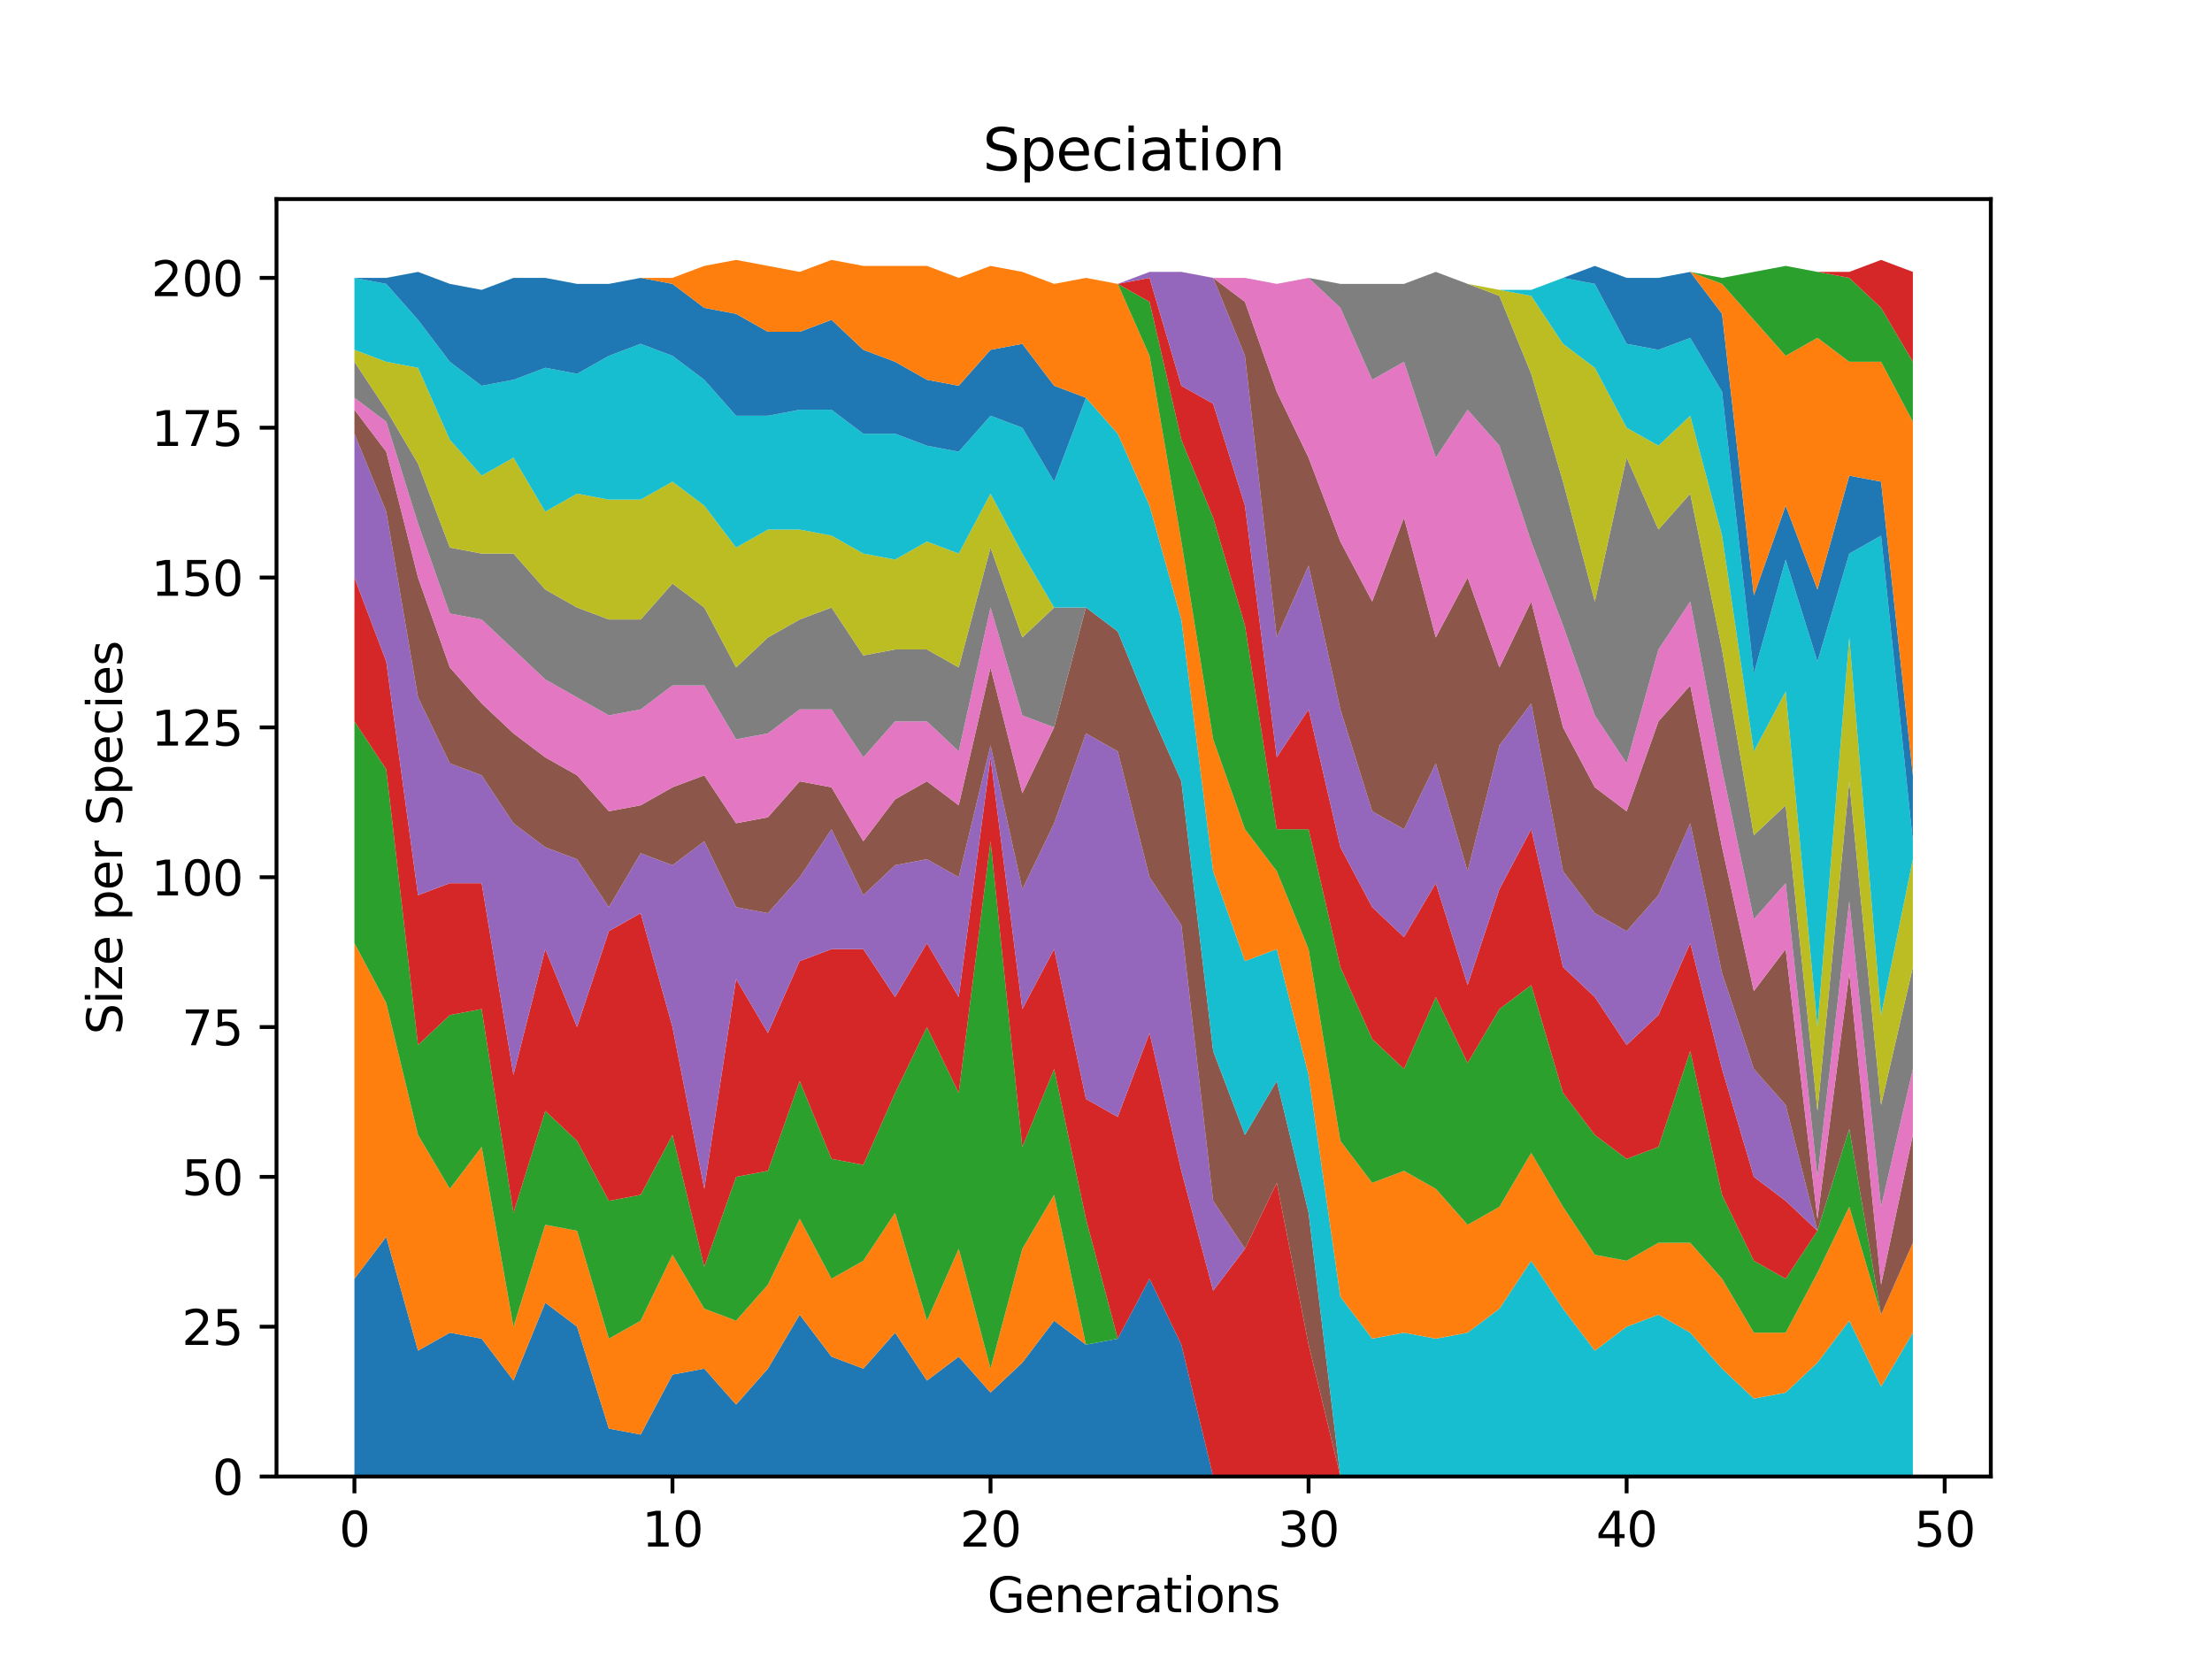<?xml version="1.0" encoding="utf-8" standalone="no"?>
<!DOCTYPE svg PUBLIC "-//W3C//DTD SVG 1.1//EN"
  "http://www.w3.org/Graphics/SVG/1.1/DTD/svg11.dtd">
<svg xmlns:xlink="http://www.w3.org/1999/xlink" width="460.8pt" height="345.6pt" viewBox="0 0 460.8 345.6" xmlns="http://www.w3.org/2000/svg" version="1.1">
 <defs>
  <style type="text/css">*{stroke-linejoin: round; stroke-linecap: butt}</style>
 </defs>
 <g id="figure_1">
  <g id="patch_1">
   <path d="M 0 345.6 
L 460.8 345.6 
L 460.8 0 
L 0 0 
z
" style="fill: #ffffff"/>
  </g>
  <g id="axes_1">
   <g id="patch_2">
    <path d="M 57.6 307.584 
L 414.72 307.584 
L 414.72 41.472 
L 57.6 41.472 
z
" style="fill: #ffffff"/>
   </g>
   <g id="PolyCollection_1">
    <path d="M 73.833 266.384 
L 73.833 307.584 
L 80.458 307.584 
L 87.084 307.584 
L 93.71 307.584 
L 100.335 307.584 
L 106.961 307.584 
L 113.586 307.584 
L 120.212 307.584 
L 126.838 307.584 
L 133.463 307.584 
L 140.089 307.584 
L 146.714 307.584 
L 153.34 307.584 
L 159.966 307.584 
L 166.591 307.584 
L 173.217 307.584 
L 179.842 307.584 
L 186.468 307.584 
L 193.094 307.584 
L 199.719 307.584 
L 206.345 307.584 
L 212.97 307.584 
L 219.596 307.584 
L 226.222 307.584 
L 232.847 307.584 
L 239.473 307.584 
L 246.098 307.584 
L 252.724 307.584 
L 259.35 307.584 
L 265.975 307.584 
L 272.601 307.584 
L 279.226 307.584 
L 285.852 307.584 
L 292.478 307.584 
L 299.103 307.584 
L 305.729 307.584 
L 312.354 307.584 
L 318.98 307.584 
L 325.606 307.584 
L 332.231 307.584 
L 338.857 307.584 
L 345.482 307.584 
L 352.108 307.584 
L 358.734 307.584 
L 365.359 307.584 
L 371.985 307.584 
L 378.61 307.584 
L 385.236 307.584 
L 391.862 307.584 
L 398.487 307.584 
L 398.487 307.584 
L 398.487 307.584 
L 391.862 307.584 
L 385.236 307.584 
L 378.61 307.584 
L 371.985 307.584 
L 365.359 307.584 
L 358.734 307.584 
L 352.108 307.584 
L 345.482 307.584 
L 338.857 307.584 
L 332.231 307.584 
L 325.606 307.584 
L 318.98 307.584 
L 312.354 307.584 
L 305.729 307.584 
L 299.103 307.584 
L 292.478 307.584 
L 285.852 307.584 
L 279.226 307.584 
L 272.601 307.584 
L 265.975 307.584 
L 259.35 307.584 
L 252.724 307.584 
L 246.098 280.118 
L 239.473 266.384 
L 232.847 278.869 
L 226.222 280.118 
L 219.596 275.124 
L 212.97 283.863 
L 206.345 290.105 
L 199.719 282.615 
L 193.094 287.608 
L 186.468 277.621 
L 179.842 285.111 
L 173.217 282.615 
L 166.591 273.875 
L 159.966 285.111 
L 153.34 292.602 
L 146.714 285.111 
L 140.089 286.36 
L 133.463 298.845 
L 126.838 297.596 
L 120.212 276.372 
L 113.586 271.378 
L 106.961 287.608 
L 100.335 278.869 
L 93.71 277.621 
L 87.084 281.366 
L 80.458 257.645 
L 73.833 266.384 
z
" clip-path="url(#p164473fd68)" style="fill: #1f77b4"/>
   </g>
   <g id="PolyCollection_2">
    <path d="M 73.833 196.47 
L 73.833 266.384 
L 80.458 257.645 
L 87.084 281.366 
L 93.71 277.621 
L 100.335 278.869 
L 106.961 287.608 
L 113.586 271.378 
L 120.212 276.372 
L 126.838 297.596 
L 133.463 298.845 
L 140.089 286.36 
L 146.714 285.111 
L 153.34 292.602 
L 159.966 285.111 
L 166.591 273.875 
L 173.217 282.615 
L 179.842 285.111 
L 186.468 277.621 
L 193.094 287.608 
L 199.719 282.615 
L 206.345 290.105 
L 212.97 283.863 
L 219.596 275.124 
L 226.222 280.118 
L 232.847 278.869 
L 239.473 266.384 
L 246.098 280.118 
L 252.724 307.584 
L 259.35 307.584 
L 265.975 307.584 
L 272.601 307.584 
L 279.226 307.584 
L 285.852 307.584 
L 292.478 307.584 
L 299.103 307.584 
L 305.729 307.584 
L 312.354 307.584 
L 318.98 307.584 
L 325.606 307.584 
L 332.231 307.584 
L 338.857 307.584 
L 345.482 307.584 
L 352.108 307.584 
L 358.734 307.584 
L 365.359 307.584 
L 371.985 307.584 
L 378.61 307.584 
L 385.236 307.584 
L 391.862 307.584 
L 398.487 307.584 
L 398.487 307.584 
L 398.487 307.584 
L 391.862 307.584 
L 385.236 307.584 
L 378.61 307.584 
L 371.985 307.584 
L 365.359 307.584 
L 358.734 307.584 
L 352.108 307.584 
L 345.482 307.584 
L 338.857 307.584 
L 332.231 307.584 
L 325.606 307.584 
L 318.98 307.584 
L 312.354 307.584 
L 305.729 307.584 
L 299.103 307.584 
L 292.478 307.584 
L 285.852 307.584 
L 279.226 307.584 
L 272.601 307.584 
L 265.975 307.584 
L 259.35 307.584 
L 252.724 307.584 
L 246.098 280.118 
L 239.473 266.384 
L 232.847 278.869 
L 226.222 280.118 
L 219.596 248.906 
L 212.97 260.142 
L 206.345 285.111 
L 199.719 260.142 
L 193.094 275.124 
L 186.468 252.651 
L 179.842 262.639 
L 173.217 266.384 
L 166.591 253.9 
L 159.966 267.633 
L 153.34 275.124 
L 146.714 272.627 
L 140.089 261.391 
L 133.463 275.124 
L 126.838 278.869 
L 120.212 256.397 
L 113.586 255.148 
L 106.961 276.372 
L 100.335 238.918 
L 93.71 247.657 
L 87.084 236.421 
L 80.458 208.955 
L 73.833 196.47 
z
" clip-path="url(#p164473fd68)" style="fill: #ff7f0e"/>
   </g>
   <g id="PolyCollection_3">
    <path d="M 73.833 150.276 
L 73.833 196.47 
L 80.458 208.955 
L 87.084 236.421 
L 93.71 247.657 
L 100.335 238.918 
L 106.961 276.372 
L 113.586 255.148 
L 120.212 256.397 
L 126.838 278.869 
L 133.463 275.124 
L 140.089 261.391 
L 146.714 272.627 
L 153.34 275.124 
L 159.966 267.633 
L 166.591 253.9 
L 173.217 266.384 
L 179.842 262.639 
L 186.468 252.651 
L 193.094 275.124 
L 199.719 260.142 
L 206.345 285.111 
L 212.97 260.142 
L 219.596 248.906 
L 226.222 280.118 
L 232.847 278.869 
L 239.473 266.384 
L 246.098 280.118 
L 252.724 307.584 
L 259.35 307.584 
L 265.975 307.584 
L 272.601 307.584 
L 279.226 307.584 
L 285.852 307.584 
L 292.478 307.584 
L 299.103 307.584 
L 305.729 307.584 
L 312.354 307.584 
L 318.98 307.584 
L 325.606 307.584 
L 332.231 307.584 
L 338.857 307.584 
L 345.482 307.584 
L 352.108 307.584 
L 358.734 307.584 
L 365.359 307.584 
L 371.985 307.584 
L 378.61 307.584 
L 385.236 307.584 
L 391.862 307.584 
L 398.487 307.584 
L 398.487 307.584 
L 398.487 307.584 
L 391.862 307.584 
L 385.236 307.584 
L 378.61 307.584 
L 371.985 307.584 
L 365.359 307.584 
L 358.734 307.584 
L 352.108 307.584 
L 345.482 307.584 
L 338.857 307.584 
L 332.231 307.584 
L 325.606 307.584 
L 318.98 307.584 
L 312.354 307.584 
L 305.729 307.584 
L 299.103 307.584 
L 292.478 307.584 
L 285.852 307.584 
L 279.226 307.584 
L 272.601 307.584 
L 265.975 307.584 
L 259.35 307.584 
L 252.724 307.584 
L 246.098 280.118 
L 239.473 266.384 
L 232.847 278.869 
L 226.222 253.9 
L 219.596 222.688 
L 212.97 238.918 
L 206.345 175.246 
L 199.719 227.682 
L 193.094 213.949 
L 186.468 227.682 
L 179.842 242.663 
L 173.217 241.415 
L 166.591 225.185 
L 159.966 243.912 
L 153.34 245.16 
L 146.714 263.887 
L 140.089 236.421 
L 133.463 248.906 
L 126.838 250.154 
L 120.212 237.67 
L 113.586 231.427 
L 106.961 252.651 
L 100.335 210.203 
L 93.71 211.452 
L 87.084 217.694 
L 80.458 160.264 
L 73.833 150.276 
z
" clip-path="url(#p164473fd68)" style="fill: #2ca02c"/>
   </g>
   <g id="PolyCollection_4">
    <path d="M 73.833 120.313 
L 73.833 150.276 
L 80.458 160.264 
L 87.084 217.694 
L 93.71 211.452 
L 100.335 210.203 
L 106.961 252.651 
L 113.586 231.427 
L 120.212 237.67 
L 126.838 250.154 
L 133.463 248.906 
L 140.089 236.421 
L 146.714 263.887 
L 153.34 245.16 
L 159.966 243.912 
L 166.591 225.185 
L 173.217 241.415 
L 179.842 242.663 
L 186.468 227.682 
L 193.094 213.949 
L 199.719 227.682 
L 206.345 175.246 
L 212.97 238.918 
L 219.596 222.688 
L 226.222 253.9 
L 232.847 278.869 
L 239.473 266.384 
L 246.098 280.118 
L 252.724 307.584 
L 259.35 307.584 
L 265.975 307.584 
L 272.601 307.584 
L 279.226 307.584 
L 285.852 307.584 
L 292.478 307.584 
L 299.103 307.584 
L 305.729 307.584 
L 312.354 307.584 
L 318.98 307.584 
L 325.606 307.584 
L 332.231 307.584 
L 338.857 307.584 
L 345.482 307.584 
L 352.108 307.584 
L 358.734 307.584 
L 365.359 307.584 
L 371.985 307.584 
L 378.61 307.584 
L 385.236 307.584 
L 391.862 307.584 
L 398.487 307.584 
L 398.487 307.584 
L 398.487 307.584 
L 391.862 307.584 
L 385.236 307.584 
L 378.61 307.584 
L 371.985 307.584 
L 365.359 307.584 
L 358.734 307.584 
L 352.108 307.584 
L 345.482 307.584 
L 338.857 307.584 
L 332.231 307.584 
L 325.606 307.584 
L 318.98 307.584 
L 312.354 307.584 
L 305.729 307.584 
L 299.103 307.584 
L 292.478 307.584 
L 285.852 307.584 
L 279.226 307.584 
L 272.601 280.118 
L 265.975 246.409 
L 259.35 260.142 
L 252.724 268.881 
L 246.098 243.912 
L 239.473 215.197 
L 232.847 232.676 
L 226.222 228.93 
L 219.596 197.718 
L 212.97 210.203 
L 206.345 157.767 
L 199.719 207.706 
L 193.094 196.47 
L 186.468 207.706 
L 179.842 197.718 
L 173.217 197.718 
L 166.591 200.215 
L 159.966 215.197 
L 153.34 203.961 
L 146.714 247.657 
L 140.089 213.949 
L 133.463 190.228 
L 126.838 193.973 
L 120.212 213.949 
L 113.586 197.718 
L 106.961 223.936 
L 100.335 183.985 
L 93.71 183.985 
L 87.084 186.482 
L 80.458 137.792 
L 73.833 120.313 
z
" clip-path="url(#p164473fd68)" style="fill: #d62728"/>
   </g>
   <g id="PolyCollection_5">
    <path d="M 73.833 90.35 
L 73.833 120.313 
L 80.458 137.792 
L 87.084 186.482 
L 93.71 183.985 
L 100.335 183.985 
L 106.961 223.936 
L 113.586 197.718 
L 120.212 213.949 
L 126.838 193.973 
L 133.463 190.228 
L 140.089 213.949 
L 146.714 247.657 
L 153.34 203.961 
L 159.966 215.197 
L 166.591 200.215 
L 173.217 197.718 
L 179.842 197.718 
L 186.468 207.706 
L 193.094 196.47 
L 199.719 207.706 
L 206.345 157.767 
L 212.97 210.203 
L 219.596 197.718 
L 226.222 228.93 
L 232.847 232.676 
L 239.473 215.197 
L 246.098 243.912 
L 252.724 268.881 
L 259.35 260.142 
L 265.975 246.409 
L 272.601 280.118 
L 279.226 307.584 
L 285.852 307.584 
L 292.478 307.584 
L 299.103 307.584 
L 305.729 307.584 
L 312.354 307.584 
L 318.98 307.584 
L 325.606 307.584 
L 332.231 307.584 
L 338.857 307.584 
L 345.482 307.584 
L 352.108 307.584 
L 358.734 307.584 
L 365.359 307.584 
L 371.985 307.584 
L 378.61 307.584 
L 385.236 307.584 
L 391.862 307.584 
L 398.487 307.584 
L 398.487 307.584 
L 398.487 307.584 
L 391.862 307.584 
L 385.236 307.584 
L 378.61 307.584 
L 371.985 307.584 
L 365.359 307.584 
L 358.734 307.584 
L 352.108 307.584 
L 345.482 307.584 
L 338.857 307.584 
L 332.231 307.584 
L 325.606 307.584 
L 318.98 307.584 
L 312.354 307.584 
L 305.729 307.584 
L 299.103 307.584 
L 292.478 307.584 
L 285.852 307.584 
L 279.226 307.584 
L 272.601 280.118 
L 265.975 246.409 
L 259.35 260.142 
L 252.724 250.154 
L 246.098 192.724 
L 239.473 182.737 
L 232.847 156.519 
L 226.222 152.773 
L 219.596 171.5 
L 212.97 185.234 
L 206.345 155.27 
L 199.719 182.737 
L 193.094 178.991 
L 186.468 180.24 
L 179.842 186.482 
L 173.217 172.749 
L 166.591 182.737 
L 159.966 190.228 
L 153.34 188.979 
L 146.714 175.246 
L 140.089 180.24 
L 133.463 177.743 
L 126.838 188.979 
L 120.212 178.991 
L 113.586 176.494 
L 106.961 171.5 
L 100.335 161.513 
L 93.71 159.016 
L 87.084 145.283 
L 80.458 106.58 
L 73.833 90.35 
z
" clip-path="url(#p164473fd68)" style="fill: #9467bd"/>
   </g>
   <g id="PolyCollection_6">
    <path d="M 73.833 85.356 
L 73.833 90.35 
L 80.458 106.58 
L 87.084 145.283 
L 93.71 159.016 
L 100.335 161.513 
L 106.961 171.5 
L 113.586 176.494 
L 120.212 178.991 
L 126.838 188.979 
L 133.463 177.743 
L 140.089 180.24 
L 146.714 175.246 
L 153.34 188.979 
L 159.966 190.228 
L 166.591 182.737 
L 173.217 172.749 
L 179.842 186.482 
L 186.468 180.24 
L 193.094 178.991 
L 199.719 182.737 
L 206.345 155.27 
L 212.97 185.234 
L 219.596 171.5 
L 226.222 152.773 
L 232.847 156.519 
L 239.473 182.737 
L 246.098 192.724 
L 252.724 250.154 
L 259.35 260.142 
L 265.975 246.409 
L 272.601 280.118 
L 279.226 307.584 
L 285.852 307.584 
L 292.478 307.584 
L 299.103 307.584 
L 305.729 307.584 
L 312.354 307.584 
L 318.98 307.584 
L 325.606 307.584 
L 332.231 307.584 
L 338.857 307.584 
L 345.482 307.584 
L 352.108 307.584 
L 358.734 307.584 
L 365.359 307.584 
L 371.985 307.584 
L 378.61 307.584 
L 385.236 307.584 
L 391.862 307.584 
L 398.487 307.584 
L 398.487 307.584 
L 398.487 307.584 
L 391.862 307.584 
L 385.236 307.584 
L 378.61 307.584 
L 371.985 307.584 
L 365.359 307.584 
L 358.734 307.584 
L 352.108 307.584 
L 345.482 307.584 
L 338.857 307.584 
L 332.231 307.584 
L 325.606 307.584 
L 318.98 307.584 
L 312.354 307.584 
L 305.729 307.584 
L 299.103 307.584 
L 292.478 307.584 
L 285.852 307.584 
L 279.226 307.584 
L 272.601 252.651 
L 265.975 225.185 
L 259.35 236.421 
L 252.724 218.942 
L 246.098 162.761 
L 239.473 147.779 
L 232.847 131.549 
L 226.222 126.555 
L 219.596 151.525 
L 212.97 165.258 
L 206.345 139.04 
L 199.719 167.755 
L 193.094 162.761 
L 186.468 166.507 
L 179.842 175.246 
L 173.217 164.01 
L 166.591 162.761 
L 159.966 170.252 
L 153.34 171.5 
L 146.714 161.513 
L 140.089 164.01 
L 133.463 167.755 
L 126.838 169.004 
L 120.212 161.513 
L 113.586 157.767 
L 106.961 152.773 
L 100.335 146.531 
L 93.71 139.04 
L 87.084 120.313 
L 80.458 94.095 
L 73.833 85.356 
z
" clip-path="url(#p164473fd68)" style="fill: #8c564b"/>
   </g>
   <g id="PolyCollection_7">
    <path d="M 73.833 82.859 
L 73.833 85.356 
L 80.458 94.095 
L 87.084 120.313 
L 93.71 139.04 
L 100.335 146.531 
L 106.961 152.773 
L 113.586 157.767 
L 120.212 161.513 
L 126.838 169.004 
L 133.463 167.755 
L 140.089 164.01 
L 146.714 161.513 
L 153.34 171.5 
L 159.966 170.252 
L 166.591 162.761 
L 173.217 164.01 
L 179.842 175.246 
L 186.468 166.507 
L 193.094 162.761 
L 199.719 167.755 
L 206.345 139.04 
L 212.97 165.258 
L 219.596 151.525 
L 226.222 126.555 
L 232.847 131.549 
L 239.473 147.779 
L 246.098 162.761 
L 252.724 218.942 
L 259.35 236.421 
L 265.975 225.185 
L 272.601 252.651 
L 279.226 307.584 
L 285.852 307.584 
L 292.478 307.584 
L 299.103 307.584 
L 305.729 307.584 
L 312.354 307.584 
L 318.98 307.584 
L 325.606 307.584 
L 332.231 307.584 
L 338.857 307.584 
L 345.482 307.584 
L 352.108 307.584 
L 358.734 307.584 
L 365.359 307.584 
L 371.985 307.584 
L 378.61 307.584 
L 385.236 307.584 
L 391.862 307.584 
L 398.487 307.584 
L 398.487 307.584 
L 398.487 307.584 
L 391.862 307.584 
L 385.236 307.584 
L 378.61 307.584 
L 371.985 307.584 
L 365.359 307.584 
L 358.734 307.584 
L 352.108 307.584 
L 345.482 307.584 
L 338.857 307.584 
L 332.231 307.584 
L 325.606 307.584 
L 318.98 307.584 
L 312.354 307.584 
L 305.729 307.584 
L 299.103 307.584 
L 292.478 307.584 
L 285.852 307.584 
L 279.226 307.584 
L 272.601 252.651 
L 265.975 225.185 
L 259.35 236.421 
L 252.724 218.942 
L 246.098 162.761 
L 239.473 147.779 
L 232.847 131.549 
L 226.222 126.555 
L 219.596 151.525 
L 212.97 149.028 
L 206.345 126.555 
L 199.719 156.519 
L 193.094 150.276 
L 186.468 150.276 
L 179.842 157.767 
L 173.217 147.779 
L 166.591 147.779 
L 159.966 152.773 
L 153.34 154.022 
L 146.714 142.786 
L 140.089 142.786 
L 133.463 147.779 
L 126.838 149.028 
L 120.212 145.283 
L 113.586 141.537 
L 106.961 135.295 
L 100.335 129.052 
L 93.71 127.804 
L 87.084 109.077 
L 80.458 87.853 
L 73.833 82.859 
z
" clip-path="url(#p164473fd68)" style="fill: #e377c2"/>
   </g>
   <g id="PolyCollection_8">
    <path d="M 73.833 75.368 
L 73.833 82.859 
L 80.458 87.853 
L 87.084 109.077 
L 93.71 127.804 
L 100.335 129.052 
L 106.961 135.295 
L 113.586 141.537 
L 120.212 145.283 
L 126.838 149.028 
L 133.463 147.779 
L 140.089 142.786 
L 146.714 142.786 
L 153.34 154.022 
L 159.966 152.773 
L 166.591 147.779 
L 173.217 147.779 
L 179.842 157.767 
L 186.468 150.276 
L 193.094 150.276 
L 199.719 156.519 
L 206.345 126.555 
L 212.97 149.028 
L 219.596 151.525 
L 226.222 126.555 
L 232.847 131.549 
L 239.473 147.779 
L 246.098 162.761 
L 252.724 218.942 
L 259.35 236.421 
L 265.975 225.185 
L 272.601 252.651 
L 279.226 307.584 
L 285.852 307.584 
L 292.478 307.584 
L 299.103 307.584 
L 305.729 307.584 
L 312.354 307.584 
L 318.98 307.584 
L 325.606 307.584 
L 332.231 307.584 
L 338.857 307.584 
L 345.482 307.584 
L 352.108 307.584 
L 358.734 307.584 
L 365.359 307.584 
L 371.985 307.584 
L 378.61 307.584 
L 385.236 307.584 
L 391.862 307.584 
L 398.487 307.584 
L 398.487 307.584 
L 398.487 307.584 
L 391.862 307.584 
L 385.236 307.584 
L 378.61 307.584 
L 371.985 307.584 
L 365.359 307.584 
L 358.734 307.584 
L 352.108 307.584 
L 345.482 307.584 
L 338.857 307.584 
L 332.231 307.584 
L 325.606 307.584 
L 318.98 307.584 
L 312.354 307.584 
L 305.729 307.584 
L 299.103 307.584 
L 292.478 307.584 
L 285.852 307.584 
L 279.226 307.584 
L 272.601 252.651 
L 265.975 225.185 
L 259.35 236.421 
L 252.724 218.942 
L 246.098 162.761 
L 239.473 147.779 
L 232.847 131.549 
L 226.222 126.555 
L 219.596 126.555 
L 212.97 132.798 
L 206.345 114.071 
L 199.719 139.04 
L 193.094 135.295 
L 186.468 135.295 
L 179.842 136.543 
L 173.217 126.555 
L 166.591 129.052 
L 159.966 132.798 
L 153.34 139.04 
L 146.714 126.555 
L 140.089 121.562 
L 133.463 129.052 
L 126.838 129.052 
L 120.212 126.555 
L 113.586 122.81 
L 106.961 115.319 
L 100.335 115.319 
L 93.71 114.071 
L 87.084 96.592 
L 80.458 85.356 
L 73.833 75.368 
z
" clip-path="url(#p164473fd68)" style="fill: #7f7f7f"/>
   </g>
   <g id="PolyCollection_9">
    <path d="M 73.833 72.871 
L 73.833 75.368 
L 80.458 85.356 
L 87.084 96.592 
L 93.71 114.071 
L 100.335 115.319 
L 106.961 115.319 
L 113.586 122.81 
L 120.212 126.555 
L 126.838 129.052 
L 133.463 129.052 
L 140.089 121.562 
L 146.714 126.555 
L 153.34 139.04 
L 159.966 132.798 
L 166.591 129.052 
L 173.217 126.555 
L 179.842 136.543 
L 186.468 135.295 
L 193.094 135.295 
L 199.719 139.04 
L 206.345 114.071 
L 212.97 132.798 
L 219.596 126.555 
L 226.222 126.555 
L 232.847 131.549 
L 239.473 147.779 
L 246.098 162.761 
L 252.724 218.942 
L 259.35 236.421 
L 265.975 225.185 
L 272.601 252.651 
L 279.226 307.584 
L 285.852 307.584 
L 292.478 307.584 
L 299.103 307.584 
L 305.729 307.584 
L 312.354 307.584 
L 318.98 307.584 
L 325.606 307.584 
L 332.231 307.584 
L 338.857 307.584 
L 345.482 307.584 
L 352.108 307.584 
L 358.734 307.584 
L 365.359 307.584 
L 371.985 307.584 
L 378.61 307.584 
L 385.236 307.584 
L 391.862 307.584 
L 398.487 307.584 
L 398.487 307.584 
L 398.487 307.584 
L 391.862 307.584 
L 385.236 307.584 
L 378.61 307.584 
L 371.985 307.584 
L 365.359 307.584 
L 358.734 307.584 
L 352.108 307.584 
L 345.482 307.584 
L 338.857 307.584 
L 332.231 307.584 
L 325.606 307.584 
L 318.98 307.584 
L 312.354 307.584 
L 305.729 307.584 
L 299.103 307.584 
L 292.478 307.584 
L 285.852 307.584 
L 279.226 307.584 
L 272.601 252.651 
L 265.975 225.185 
L 259.35 236.421 
L 252.724 218.942 
L 246.098 162.761 
L 239.473 147.779 
L 232.847 131.549 
L 226.222 126.555 
L 219.596 126.555 
L 212.97 115.319 
L 206.345 102.834 
L 199.719 115.319 
L 193.094 112.822 
L 186.468 116.568 
L 179.842 115.319 
L 173.217 111.574 
L 166.591 110.325 
L 159.966 110.325 
L 153.34 114.071 
L 146.714 105.331 
L 140.089 100.337 
L 133.463 104.083 
L 126.838 104.083 
L 120.212 102.834 
L 113.586 106.58 
L 106.961 95.344 
L 100.335 99.089 
L 93.71 91.598 
L 87.084 76.617 
L 80.458 75.368 
L 73.833 72.871 
z
" clip-path="url(#p164473fd68)" style="fill: #bcbd22"/>
   </g>
   <g id="PolyCollection_10">
    <path d="M 73.833 57.889 
L 73.833 72.871 
L 80.458 75.368 
L 87.084 76.617 
L 93.71 91.598 
L 100.335 99.089 
L 106.961 95.344 
L 113.586 106.58 
L 120.212 102.834 
L 126.838 104.083 
L 133.463 104.083 
L 140.089 100.337 
L 146.714 105.331 
L 153.34 114.071 
L 159.966 110.325 
L 166.591 110.325 
L 173.217 111.574 
L 179.842 115.319 
L 186.468 116.568 
L 193.094 112.822 
L 199.719 115.319 
L 206.345 102.834 
L 212.97 115.319 
L 219.596 126.555 
L 226.222 126.555 
L 232.847 131.549 
L 239.473 147.779 
L 246.098 162.761 
L 252.724 218.942 
L 259.35 236.421 
L 265.975 225.185 
L 272.601 252.651 
L 279.226 307.584 
L 285.852 307.584 
L 292.478 307.584 
L 299.103 307.584 
L 305.729 307.584 
L 312.354 307.584 
L 318.98 307.584 
L 325.606 307.584 
L 332.231 307.584 
L 338.857 307.584 
L 345.482 307.584 
L 352.108 307.584 
L 358.734 307.584 
L 365.359 307.584 
L 371.985 307.584 
L 378.61 307.584 
L 385.236 307.584 
L 391.862 307.584 
L 398.487 307.584 
L 398.487 277.621 
L 398.487 277.621 
L 391.862 288.857 
L 385.236 275.124 
L 378.61 283.863 
L 371.985 290.105 
L 365.359 291.354 
L 358.734 285.111 
L 352.108 277.621 
L 345.482 273.875 
L 338.857 276.372 
L 332.231 281.366 
L 325.606 272.627 
L 318.98 262.639 
L 312.354 272.627 
L 305.729 277.621 
L 299.103 278.869 
L 292.478 277.621 
L 285.852 278.869 
L 279.226 270.13 
L 272.601 223.936 
L 265.975 197.718 
L 259.35 200.215 
L 252.724 181.488 
L 246.098 129.052 
L 239.473 105.331 
L 232.847 90.35 
L 226.222 82.859 
L 219.596 100.337 
L 212.97 89.101 
L 206.345 86.604 
L 199.719 94.095 
L 193.094 92.847 
L 186.468 90.35 
L 179.842 90.35 
L 173.217 85.356 
L 166.591 85.356 
L 159.966 86.604 
L 153.34 86.604 
L 146.714 79.113 
L 140.089 74.12 
L 133.463 71.623 
L 126.838 74.12 
L 120.212 77.865 
L 113.586 76.617 
L 106.961 79.113 
L 100.335 80.362 
L 93.71 75.368 
L 87.084 66.629 
L 80.458 59.138 
L 73.833 57.889 
z
" clip-path="url(#p164473fd68)" style="fill: #17becf"/>
   </g>
   <g id="PolyCollection_11">
    <path d="M 73.833 57.889 
L 73.833 57.889 
L 80.458 59.138 
L 87.084 66.629 
L 93.71 75.368 
L 100.335 80.362 
L 106.961 79.113 
L 113.586 76.617 
L 120.212 77.865 
L 126.838 74.12 
L 133.463 71.623 
L 140.089 74.12 
L 146.714 79.113 
L 153.34 86.604 
L 159.966 86.604 
L 166.591 85.356 
L 173.217 85.356 
L 179.842 90.35 
L 186.468 90.35 
L 193.094 92.847 
L 199.719 94.095 
L 206.345 86.604 
L 212.97 89.101 
L 219.596 100.337 
L 226.222 82.859 
L 232.847 90.35 
L 239.473 105.331 
L 246.098 129.052 
L 252.724 181.488 
L 259.35 200.215 
L 265.975 197.718 
L 272.601 223.936 
L 279.226 270.13 
L 285.852 278.869 
L 292.478 277.621 
L 299.103 278.869 
L 305.729 277.621 
L 312.354 272.627 
L 318.98 262.639 
L 325.606 272.627 
L 332.231 281.366 
L 338.857 276.372 
L 345.482 273.875 
L 352.108 277.621 
L 358.734 285.111 
L 365.359 291.354 
L 371.985 290.105 
L 378.61 283.863 
L 385.236 275.124 
L 391.862 288.857 
L 398.487 277.621 
L 398.487 277.621 
L 398.487 277.621 
L 391.862 288.857 
L 385.236 275.124 
L 378.61 283.863 
L 371.985 290.105 
L 365.359 291.354 
L 358.734 285.111 
L 352.108 277.621 
L 345.482 273.875 
L 338.857 276.372 
L 332.231 281.366 
L 325.606 272.627 
L 318.98 262.639 
L 312.354 272.627 
L 305.729 277.621 
L 299.103 278.869 
L 292.478 277.621 
L 285.852 278.869 
L 279.226 270.13 
L 272.601 223.936 
L 265.975 197.718 
L 259.35 200.215 
L 252.724 181.488 
L 246.098 129.052 
L 239.473 105.331 
L 232.847 90.35 
L 226.222 82.859 
L 219.596 80.362 
L 212.97 71.623 
L 206.345 72.871 
L 199.719 80.362 
L 193.094 79.113 
L 186.468 75.368 
L 179.842 72.871 
L 173.217 66.629 
L 166.591 69.126 
L 159.966 69.126 
L 153.34 65.38 
L 146.714 64.132 
L 140.089 59.138 
L 133.463 57.889 
L 126.838 59.138 
L 120.212 59.138 
L 113.586 57.889 
L 106.961 57.889 
L 100.335 60.386 
L 93.71 59.138 
L 87.084 56.641 
L 80.458 57.889 
L 73.833 57.889 
z
" clip-path="url(#p164473fd68)" style="fill: #1f77b4"/>
   </g>
   <g id="PolyCollection_12">
    <path d="M 73.833 57.889 
L 73.833 57.889 
L 80.458 57.889 
L 87.084 56.641 
L 93.71 59.138 
L 100.335 60.386 
L 106.961 57.889 
L 113.586 57.889 
L 120.212 59.138 
L 126.838 59.138 
L 133.463 57.889 
L 140.089 59.138 
L 146.714 64.132 
L 153.34 65.38 
L 159.966 69.126 
L 166.591 69.126 
L 173.217 66.629 
L 179.842 72.871 
L 186.468 75.368 
L 193.094 79.113 
L 199.719 80.362 
L 206.345 72.871 
L 212.97 71.623 
L 219.596 80.362 
L 226.222 82.859 
L 232.847 90.35 
L 239.473 105.331 
L 246.098 129.052 
L 252.724 181.488 
L 259.35 200.215 
L 265.975 197.718 
L 272.601 223.936 
L 279.226 270.13 
L 285.852 278.869 
L 292.478 277.621 
L 299.103 278.869 
L 305.729 277.621 
L 312.354 272.627 
L 318.98 262.639 
L 325.606 272.627 
L 332.231 281.366 
L 338.857 276.372 
L 345.482 273.875 
L 352.108 277.621 
L 358.734 285.111 
L 365.359 291.354 
L 371.985 290.105 
L 378.61 283.863 
L 385.236 275.124 
L 391.862 288.857 
L 398.487 277.621 
L 398.487 258.894 
L 398.487 258.894 
L 391.862 273.875 
L 385.236 251.403 
L 378.61 265.136 
L 371.985 277.621 
L 365.359 277.621 
L 358.734 266.384 
L 352.108 258.894 
L 345.482 258.894 
L 338.857 262.639 
L 332.231 261.391 
L 325.606 251.403 
L 318.98 240.166 
L 312.354 251.403 
L 305.729 255.148 
L 299.103 247.657 
L 292.478 243.912 
L 285.852 246.409 
L 279.226 237.67 
L 272.601 197.718 
L 265.975 181.488 
L 259.35 172.749 
L 252.724 154.022 
L 246.098 112.822 
L 239.473 74.12 
L 232.847 59.138 
L 226.222 57.889 
L 219.596 59.138 
L 212.97 56.641 
L 206.345 55.392 
L 199.719 57.889 
L 193.094 55.392 
L 186.468 55.392 
L 179.842 55.392 
L 173.217 54.144 
L 166.591 56.641 
L 159.966 55.392 
L 153.34 54.144 
L 146.714 55.392 
L 140.089 57.889 
L 133.463 57.889 
L 126.838 59.138 
L 120.212 59.138 
L 113.586 57.889 
L 106.961 57.889 
L 100.335 60.386 
L 93.71 59.138 
L 87.084 56.641 
L 80.458 57.889 
L 73.833 57.889 
z
" clip-path="url(#p164473fd68)" style="fill: #ff7f0e"/>
   </g>
   <g id="PolyCollection_13">
    <path d="M 73.833 57.889 
L 73.833 57.889 
L 80.458 57.889 
L 87.084 56.641 
L 93.71 59.138 
L 100.335 60.386 
L 106.961 57.889 
L 113.586 57.889 
L 120.212 59.138 
L 126.838 59.138 
L 133.463 57.889 
L 140.089 57.889 
L 146.714 55.392 
L 153.34 54.144 
L 159.966 55.392 
L 166.591 56.641 
L 173.217 54.144 
L 179.842 55.392 
L 186.468 55.392 
L 193.094 55.392 
L 199.719 57.889 
L 206.345 55.392 
L 212.97 56.641 
L 219.596 59.138 
L 226.222 57.889 
L 232.847 59.138 
L 239.473 74.12 
L 246.098 112.822 
L 252.724 154.022 
L 259.35 172.749 
L 265.975 181.488 
L 272.601 197.718 
L 279.226 237.67 
L 285.852 246.409 
L 292.478 243.912 
L 299.103 247.657 
L 305.729 255.148 
L 312.354 251.403 
L 318.98 240.166 
L 325.606 251.403 
L 332.231 261.391 
L 338.857 262.639 
L 345.482 258.894 
L 352.108 258.894 
L 358.734 266.384 
L 365.359 277.621 
L 371.985 277.621 
L 378.61 265.136 
L 385.236 251.403 
L 391.862 273.875 
L 398.487 258.894 
L 398.487 258.894 
L 398.487 258.894 
L 391.862 273.875 
L 385.236 235.173 
L 378.61 256.397 
L 371.985 266.384 
L 365.359 262.639 
L 358.734 248.906 
L 352.108 218.942 
L 345.482 238.918 
L 338.857 241.415 
L 332.231 236.421 
L 325.606 227.682 
L 318.98 205.209 
L 312.354 210.203 
L 305.729 221.439 
L 299.103 207.706 
L 292.478 222.688 
L 285.852 216.445 
L 279.226 201.464 
L 272.601 172.749 
L 265.975 172.749 
L 259.35 130.301 
L 252.724 107.828 
L 246.098 91.598 
L 239.473 62.883 
L 232.847 59.138 
L 226.222 57.889 
L 219.596 59.138 
L 212.97 56.641 
L 206.345 55.392 
L 199.719 57.889 
L 193.094 55.392 
L 186.468 55.392 
L 179.842 55.392 
L 173.217 54.144 
L 166.591 56.641 
L 159.966 55.392 
L 153.34 54.144 
L 146.714 55.392 
L 140.089 57.889 
L 133.463 57.889 
L 126.838 59.138 
L 120.212 59.138 
L 113.586 57.889 
L 106.961 57.889 
L 100.335 60.386 
L 93.71 59.138 
L 87.084 56.641 
L 80.458 57.889 
L 73.833 57.889 
z
" clip-path="url(#p164473fd68)" style="fill: #2ca02c"/>
   </g>
   <g id="PolyCollection_14">
    <path d="M 73.833 57.889 
L 73.833 57.889 
L 80.458 57.889 
L 87.084 56.641 
L 93.71 59.138 
L 100.335 60.386 
L 106.961 57.889 
L 113.586 57.889 
L 120.212 59.138 
L 126.838 59.138 
L 133.463 57.889 
L 140.089 57.889 
L 146.714 55.392 
L 153.34 54.144 
L 159.966 55.392 
L 166.591 56.641 
L 173.217 54.144 
L 179.842 55.392 
L 186.468 55.392 
L 193.094 55.392 
L 199.719 57.889 
L 206.345 55.392 
L 212.97 56.641 
L 219.596 59.138 
L 226.222 57.889 
L 232.847 59.138 
L 239.473 62.883 
L 246.098 91.598 
L 252.724 107.828 
L 259.35 130.301 
L 265.975 172.749 
L 272.601 172.749 
L 279.226 201.464 
L 285.852 216.445 
L 292.478 222.688 
L 299.103 207.706 
L 305.729 221.439 
L 312.354 210.203 
L 318.98 205.209 
L 325.606 227.682 
L 332.231 236.421 
L 338.857 241.415 
L 345.482 238.918 
L 352.108 218.942 
L 358.734 248.906 
L 365.359 262.639 
L 371.985 266.384 
L 378.61 256.397 
L 385.236 235.173 
L 391.862 273.875 
L 398.487 258.894 
L 398.487 258.894 
L 398.487 258.894 
L 391.862 273.875 
L 385.236 235.173 
L 378.61 256.397 
L 371.985 250.154 
L 365.359 245.16 
L 358.734 222.688 
L 352.108 196.47 
L 345.482 211.452 
L 338.857 217.694 
L 332.231 207.706 
L 325.606 201.464 
L 318.98 172.749 
L 312.354 185.234 
L 305.729 205.209 
L 299.103 183.985 
L 292.478 195.221 
L 285.852 188.979 
L 279.226 176.494 
L 272.601 147.779 
L 265.975 157.767 
L 259.35 105.331 
L 252.724 84.107 
L 246.098 80.362 
L 239.473 57.889 
L 232.847 59.138 
L 226.222 57.889 
L 219.596 59.138 
L 212.97 56.641 
L 206.345 55.392 
L 199.719 57.889 
L 193.094 55.392 
L 186.468 55.392 
L 179.842 55.392 
L 173.217 54.144 
L 166.591 56.641 
L 159.966 55.392 
L 153.34 54.144 
L 146.714 55.392 
L 140.089 57.889 
L 133.463 57.889 
L 126.838 59.138 
L 120.212 59.138 
L 113.586 57.889 
L 106.961 57.889 
L 100.335 60.386 
L 93.71 59.138 
L 87.084 56.641 
L 80.458 57.889 
L 73.833 57.889 
z
" clip-path="url(#p164473fd68)" style="fill: #d62728"/>
   </g>
   <g id="PolyCollection_15">
    <path d="M 73.833 57.889 
L 73.833 57.889 
L 80.458 57.889 
L 87.084 56.641 
L 93.71 59.138 
L 100.335 60.386 
L 106.961 57.889 
L 113.586 57.889 
L 120.212 59.138 
L 126.838 59.138 
L 133.463 57.889 
L 140.089 57.889 
L 146.714 55.392 
L 153.34 54.144 
L 159.966 55.392 
L 166.591 56.641 
L 173.217 54.144 
L 179.842 55.392 
L 186.468 55.392 
L 193.094 55.392 
L 199.719 57.889 
L 206.345 55.392 
L 212.97 56.641 
L 219.596 59.138 
L 226.222 57.889 
L 232.847 59.138 
L 239.473 57.889 
L 246.098 80.362 
L 252.724 84.107 
L 259.35 105.331 
L 265.975 157.767 
L 272.601 147.779 
L 279.226 176.494 
L 285.852 188.979 
L 292.478 195.221 
L 299.103 183.985 
L 305.729 205.209 
L 312.354 185.234 
L 318.98 172.749 
L 325.606 201.464 
L 332.231 207.706 
L 338.857 217.694 
L 345.482 211.452 
L 352.108 196.47 
L 358.734 222.688 
L 365.359 245.16 
L 371.985 250.154 
L 378.61 256.397 
L 385.236 235.173 
L 391.862 273.875 
L 398.487 258.894 
L 398.487 258.894 
L 398.487 258.894 
L 391.862 273.875 
L 385.236 235.173 
L 378.61 256.397 
L 371.985 230.179 
L 365.359 222.688 
L 358.734 202.712 
L 352.108 171.5 
L 345.482 186.482 
L 338.857 193.973 
L 332.231 190.228 
L 325.606 181.488 
L 318.98 146.531 
L 312.354 155.27 
L 305.729 181.488 
L 299.103 159.016 
L 292.478 172.749 
L 285.852 169.004 
L 279.226 147.779 
L 272.601 117.816 
L 265.975 132.798 
L 259.35 74.12 
L 252.724 57.889 
L 246.098 56.641 
L 239.473 56.641 
L 232.847 59.138 
L 226.222 57.889 
L 219.596 59.138 
L 212.97 56.641 
L 206.345 55.392 
L 199.719 57.889 
L 193.094 55.392 
L 186.468 55.392 
L 179.842 55.392 
L 173.217 54.144 
L 166.591 56.641 
L 159.966 55.392 
L 153.34 54.144 
L 146.714 55.392 
L 140.089 57.889 
L 133.463 57.889 
L 126.838 59.138 
L 120.212 59.138 
L 113.586 57.889 
L 106.961 57.889 
L 100.335 60.386 
L 93.71 59.138 
L 87.084 56.641 
L 80.458 57.889 
L 73.833 57.889 
z
" clip-path="url(#p164473fd68)" style="fill: #9467bd"/>
   </g>
   <g id="PolyCollection_16">
    <path d="M 73.833 57.889 
L 73.833 57.889 
L 80.458 57.889 
L 87.084 56.641 
L 93.71 59.138 
L 100.335 60.386 
L 106.961 57.889 
L 113.586 57.889 
L 120.212 59.138 
L 126.838 59.138 
L 133.463 57.889 
L 140.089 57.889 
L 146.714 55.392 
L 153.34 54.144 
L 159.966 55.392 
L 166.591 56.641 
L 173.217 54.144 
L 179.842 55.392 
L 186.468 55.392 
L 193.094 55.392 
L 199.719 57.889 
L 206.345 55.392 
L 212.97 56.641 
L 219.596 59.138 
L 226.222 57.889 
L 232.847 59.138 
L 239.473 56.641 
L 246.098 56.641 
L 252.724 57.889 
L 259.35 74.12 
L 265.975 132.798 
L 272.601 117.816 
L 279.226 147.779 
L 285.852 169.004 
L 292.478 172.749 
L 299.103 159.016 
L 305.729 181.488 
L 312.354 155.27 
L 318.98 146.531 
L 325.606 181.488 
L 332.231 190.228 
L 338.857 193.973 
L 345.482 186.482 
L 352.108 171.5 
L 358.734 202.712 
L 365.359 222.688 
L 371.985 230.179 
L 378.61 256.397 
L 385.236 235.173 
L 391.862 273.875 
L 398.487 258.894 
L 398.487 236.421 
L 398.487 236.421 
L 391.862 267.633 
L 385.236 202.712 
L 378.61 253.9 
L 371.985 197.718 
L 365.359 206.458 
L 358.734 176.494 
L 352.108 142.786 
L 345.482 150.276 
L 338.857 169.004 
L 332.231 164.01 
L 325.606 151.525 
L 318.98 125.307 
L 312.354 139.04 
L 305.729 120.313 
L 299.103 132.798 
L 292.478 107.828 
L 285.852 125.307 
L 279.226 112.822 
L 272.601 95.344 
L 265.975 81.61 
L 259.35 62.883 
L 252.724 57.889 
L 246.098 56.641 
L 239.473 56.641 
L 232.847 59.138 
L 226.222 57.889 
L 219.596 59.138 
L 212.97 56.641 
L 206.345 55.392 
L 199.719 57.889 
L 193.094 55.392 
L 186.468 55.392 
L 179.842 55.392 
L 173.217 54.144 
L 166.591 56.641 
L 159.966 55.392 
L 153.34 54.144 
L 146.714 55.392 
L 140.089 57.889 
L 133.463 57.889 
L 126.838 59.138 
L 120.212 59.138 
L 113.586 57.889 
L 106.961 57.889 
L 100.335 60.386 
L 93.71 59.138 
L 87.084 56.641 
L 80.458 57.889 
L 73.833 57.889 
z
" clip-path="url(#p164473fd68)" style="fill: #8c564b"/>
   </g>
   <g id="PolyCollection_17">
    <path d="M 73.833 57.889 
L 73.833 57.889 
L 80.458 57.889 
L 87.084 56.641 
L 93.71 59.138 
L 100.335 60.386 
L 106.961 57.889 
L 113.586 57.889 
L 120.212 59.138 
L 126.838 59.138 
L 133.463 57.889 
L 140.089 57.889 
L 146.714 55.392 
L 153.34 54.144 
L 159.966 55.392 
L 166.591 56.641 
L 173.217 54.144 
L 179.842 55.392 
L 186.468 55.392 
L 193.094 55.392 
L 199.719 57.889 
L 206.345 55.392 
L 212.97 56.641 
L 219.596 59.138 
L 226.222 57.889 
L 232.847 59.138 
L 239.473 56.641 
L 246.098 56.641 
L 252.724 57.889 
L 259.35 62.883 
L 265.975 81.61 
L 272.601 95.344 
L 279.226 112.822 
L 285.852 125.307 
L 292.478 107.828 
L 299.103 132.798 
L 305.729 120.313 
L 312.354 139.04 
L 318.98 125.307 
L 325.606 151.525 
L 332.231 164.01 
L 338.857 169.004 
L 345.482 150.276 
L 352.108 142.786 
L 358.734 176.494 
L 365.359 206.458 
L 371.985 197.718 
L 378.61 253.9 
L 385.236 202.712 
L 391.862 267.633 
L 398.487 236.421 
L 398.487 222.688 
L 398.487 222.688 
L 391.862 251.403 
L 385.236 187.731 
L 378.61 245.16 
L 371.985 183.985 
L 365.359 191.476 
L 358.734 160.264 
L 352.108 125.307 
L 345.482 135.295 
L 338.857 159.016 
L 332.231 149.028 
L 325.606 130.301 
L 318.98 112.822 
L 312.354 92.847 
L 305.729 85.356 
L 299.103 95.344 
L 292.478 75.368 
L 285.852 79.113 
L 279.226 64.132 
L 272.601 57.889 
L 265.975 59.138 
L 259.35 57.889 
L 252.724 57.889 
L 246.098 56.641 
L 239.473 56.641 
L 232.847 59.138 
L 226.222 57.889 
L 219.596 59.138 
L 212.97 56.641 
L 206.345 55.392 
L 199.719 57.889 
L 193.094 55.392 
L 186.468 55.392 
L 179.842 55.392 
L 173.217 54.144 
L 166.591 56.641 
L 159.966 55.392 
L 153.34 54.144 
L 146.714 55.392 
L 140.089 57.889 
L 133.463 57.889 
L 126.838 59.138 
L 120.212 59.138 
L 113.586 57.889 
L 106.961 57.889 
L 100.335 60.386 
L 93.71 59.138 
L 87.084 56.641 
L 80.458 57.889 
L 73.833 57.889 
z
" clip-path="url(#p164473fd68)" style="fill: #e377c2"/>
   </g>
   <g id="PolyCollection_18">
    <path d="M 73.833 57.889 
L 73.833 57.889 
L 80.458 57.889 
L 87.084 56.641 
L 93.71 59.138 
L 100.335 60.386 
L 106.961 57.889 
L 113.586 57.889 
L 120.212 59.138 
L 126.838 59.138 
L 133.463 57.889 
L 140.089 57.889 
L 146.714 55.392 
L 153.34 54.144 
L 159.966 55.392 
L 166.591 56.641 
L 173.217 54.144 
L 179.842 55.392 
L 186.468 55.392 
L 193.094 55.392 
L 199.719 57.889 
L 206.345 55.392 
L 212.97 56.641 
L 219.596 59.138 
L 226.222 57.889 
L 232.847 59.138 
L 239.473 56.641 
L 246.098 56.641 
L 252.724 57.889 
L 259.35 57.889 
L 265.975 59.138 
L 272.601 57.889 
L 279.226 64.132 
L 285.852 79.113 
L 292.478 75.368 
L 299.103 95.344 
L 305.729 85.356 
L 312.354 92.847 
L 318.98 112.822 
L 325.606 130.301 
L 332.231 149.028 
L 338.857 159.016 
L 345.482 135.295 
L 352.108 125.307 
L 358.734 160.264 
L 365.359 191.476 
L 371.985 183.985 
L 378.61 245.16 
L 385.236 187.731 
L 391.862 251.403 
L 398.487 222.688 
L 398.487 201.464 
L 398.487 201.464 
L 391.862 230.179 
L 385.236 162.761 
L 378.61 231.427 
L 371.985 167.755 
L 365.359 173.997 
L 358.734 135.295 
L 352.108 102.834 
L 345.482 110.325 
L 338.857 95.344 
L 332.231 125.307 
L 325.606 100.337 
L 318.98 77.865 
L 312.354 61.635 
L 305.729 59.138 
L 299.103 56.641 
L 292.478 59.138 
L 285.852 59.138 
L 279.226 59.138 
L 272.601 57.889 
L 265.975 59.138 
L 259.35 57.889 
L 252.724 57.889 
L 246.098 56.641 
L 239.473 56.641 
L 232.847 59.138 
L 226.222 57.889 
L 219.596 59.138 
L 212.97 56.641 
L 206.345 55.392 
L 199.719 57.889 
L 193.094 55.392 
L 186.468 55.392 
L 179.842 55.392 
L 173.217 54.144 
L 166.591 56.641 
L 159.966 55.392 
L 153.34 54.144 
L 146.714 55.392 
L 140.089 57.889 
L 133.463 57.889 
L 126.838 59.138 
L 120.212 59.138 
L 113.586 57.889 
L 106.961 57.889 
L 100.335 60.386 
L 93.71 59.138 
L 87.084 56.641 
L 80.458 57.889 
L 73.833 57.889 
z
" clip-path="url(#p164473fd68)" style="fill: #7f7f7f"/>
   </g>
   <g id="PolyCollection_19">
    <path d="M 73.833 57.889 
L 73.833 57.889 
L 80.458 57.889 
L 87.084 56.641 
L 93.71 59.138 
L 100.335 60.386 
L 106.961 57.889 
L 113.586 57.889 
L 120.212 59.138 
L 126.838 59.138 
L 133.463 57.889 
L 140.089 57.889 
L 146.714 55.392 
L 153.34 54.144 
L 159.966 55.392 
L 166.591 56.641 
L 173.217 54.144 
L 179.842 55.392 
L 186.468 55.392 
L 193.094 55.392 
L 199.719 57.889 
L 206.345 55.392 
L 212.97 56.641 
L 219.596 59.138 
L 226.222 57.889 
L 232.847 59.138 
L 239.473 56.641 
L 246.098 56.641 
L 252.724 57.889 
L 259.35 57.889 
L 265.975 59.138 
L 272.601 57.889 
L 279.226 59.138 
L 285.852 59.138 
L 292.478 59.138 
L 299.103 56.641 
L 305.729 59.138 
L 312.354 61.635 
L 318.98 77.865 
L 325.606 100.337 
L 332.231 125.307 
L 338.857 95.344 
L 345.482 110.325 
L 352.108 102.834 
L 358.734 135.295 
L 365.359 173.997 
L 371.985 167.755 
L 378.61 231.427 
L 385.236 162.761 
L 391.862 230.179 
L 398.487 201.464 
L 398.487 178.991 
L 398.487 178.991 
L 391.862 211.452 
L 385.236 132.798 
L 378.61 213.949 
L 371.985 144.034 
L 365.359 156.519 
L 358.734 111.574 
L 352.108 86.604 
L 345.482 92.847 
L 338.857 89.101 
L 332.231 76.617 
L 325.606 71.623 
L 318.98 61.635 
L 312.354 60.386 
L 305.729 59.138 
L 299.103 56.641 
L 292.478 59.138 
L 285.852 59.138 
L 279.226 59.138 
L 272.601 57.889 
L 265.975 59.138 
L 259.35 57.889 
L 252.724 57.889 
L 246.098 56.641 
L 239.473 56.641 
L 232.847 59.138 
L 226.222 57.889 
L 219.596 59.138 
L 212.97 56.641 
L 206.345 55.392 
L 199.719 57.889 
L 193.094 55.392 
L 186.468 55.392 
L 179.842 55.392 
L 173.217 54.144 
L 166.591 56.641 
L 159.966 55.392 
L 153.34 54.144 
L 146.714 55.392 
L 140.089 57.889 
L 133.463 57.889 
L 126.838 59.138 
L 120.212 59.138 
L 113.586 57.889 
L 106.961 57.889 
L 100.335 60.386 
L 93.71 59.138 
L 87.084 56.641 
L 80.458 57.889 
L 73.833 57.889 
z
" clip-path="url(#p164473fd68)" style="fill: #bcbd22"/>
   </g>
   <g id="PolyCollection_20">
    <path d="M 73.833 57.889 
L 73.833 57.889 
L 80.458 57.889 
L 87.084 56.641 
L 93.71 59.138 
L 100.335 60.386 
L 106.961 57.889 
L 113.586 57.889 
L 120.212 59.138 
L 126.838 59.138 
L 133.463 57.889 
L 140.089 57.889 
L 146.714 55.392 
L 153.34 54.144 
L 159.966 55.392 
L 166.591 56.641 
L 173.217 54.144 
L 179.842 55.392 
L 186.468 55.392 
L 193.094 55.392 
L 199.719 57.889 
L 206.345 55.392 
L 212.97 56.641 
L 219.596 59.138 
L 226.222 57.889 
L 232.847 59.138 
L 239.473 56.641 
L 246.098 56.641 
L 252.724 57.889 
L 259.35 57.889 
L 265.975 59.138 
L 272.601 57.889 
L 279.226 59.138 
L 285.852 59.138 
L 292.478 59.138 
L 299.103 56.641 
L 305.729 59.138 
L 312.354 60.386 
L 318.98 61.635 
L 325.606 71.623 
L 332.231 76.617 
L 338.857 89.101 
L 345.482 92.847 
L 352.108 86.604 
L 358.734 111.574 
L 365.359 156.519 
L 371.985 144.034 
L 378.61 213.949 
L 385.236 132.798 
L 391.862 211.452 
L 398.487 178.991 
L 398.487 175.246 
L 398.487 175.246 
L 391.862 111.574 
L 385.236 115.319 
L 378.61 137.792 
L 371.985 116.568 
L 365.359 140.289 
L 358.734 81.61 
L 352.108 70.374 
L 345.482 72.871 
L 338.857 71.623 
L 332.231 59.138 
L 325.606 57.889 
L 318.98 60.386 
L 312.354 60.386 
L 305.729 59.138 
L 299.103 56.641 
L 292.478 59.138 
L 285.852 59.138 
L 279.226 59.138 
L 272.601 57.889 
L 265.975 59.138 
L 259.35 57.889 
L 252.724 57.889 
L 246.098 56.641 
L 239.473 56.641 
L 232.847 59.138 
L 226.222 57.889 
L 219.596 59.138 
L 212.97 56.641 
L 206.345 55.392 
L 199.719 57.889 
L 193.094 55.392 
L 186.468 55.392 
L 179.842 55.392 
L 173.217 54.144 
L 166.591 56.641 
L 159.966 55.392 
L 153.34 54.144 
L 146.714 55.392 
L 140.089 57.889 
L 133.463 57.889 
L 126.838 59.138 
L 120.212 59.138 
L 113.586 57.889 
L 106.961 57.889 
L 100.335 60.386 
L 93.71 59.138 
L 87.084 56.641 
L 80.458 57.889 
L 73.833 57.889 
z
" clip-path="url(#p164473fd68)" style="fill: #17becf"/>
   </g>
   <g id="PolyCollection_21">
    <path d="M 73.833 57.889 
L 73.833 57.889 
L 80.458 57.889 
L 87.084 56.641 
L 93.71 59.138 
L 100.335 60.386 
L 106.961 57.889 
L 113.586 57.889 
L 120.212 59.138 
L 126.838 59.138 
L 133.463 57.889 
L 140.089 57.889 
L 146.714 55.392 
L 153.34 54.144 
L 159.966 55.392 
L 166.591 56.641 
L 173.217 54.144 
L 179.842 55.392 
L 186.468 55.392 
L 193.094 55.392 
L 199.719 57.889 
L 206.345 55.392 
L 212.97 56.641 
L 219.596 59.138 
L 226.222 57.889 
L 232.847 59.138 
L 239.473 56.641 
L 246.098 56.641 
L 252.724 57.889 
L 259.35 57.889 
L 265.975 59.138 
L 272.601 57.889 
L 279.226 59.138 
L 285.852 59.138 
L 292.478 59.138 
L 299.103 56.641 
L 305.729 59.138 
L 312.354 60.386 
L 318.98 60.386 
L 325.606 57.889 
L 332.231 59.138 
L 338.857 71.623 
L 345.482 72.871 
L 352.108 70.374 
L 358.734 81.61 
L 365.359 140.289 
L 371.985 116.568 
L 378.61 137.792 
L 385.236 115.319 
L 391.862 111.574 
L 398.487 175.246 
L 398.487 161.513 
L 398.487 161.513 
L 391.862 100.337 
L 385.236 99.089 
L 378.61 122.81 
L 371.985 105.331 
L 365.359 124.058 
L 358.734 65.38 
L 352.108 56.641 
L 345.482 57.889 
L 338.857 57.889 
L 332.231 55.392 
L 325.606 57.889 
L 318.98 60.386 
L 312.354 60.386 
L 305.729 59.138 
L 299.103 56.641 
L 292.478 59.138 
L 285.852 59.138 
L 279.226 59.138 
L 272.601 57.889 
L 265.975 59.138 
L 259.35 57.889 
L 252.724 57.889 
L 246.098 56.641 
L 239.473 56.641 
L 232.847 59.138 
L 226.222 57.889 
L 219.596 59.138 
L 212.97 56.641 
L 206.345 55.392 
L 199.719 57.889 
L 193.094 55.392 
L 186.468 55.392 
L 179.842 55.392 
L 173.217 54.144 
L 166.591 56.641 
L 159.966 55.392 
L 153.34 54.144 
L 146.714 55.392 
L 140.089 57.889 
L 133.463 57.889 
L 126.838 59.138 
L 120.212 59.138 
L 113.586 57.889 
L 106.961 57.889 
L 100.335 60.386 
L 93.71 59.138 
L 87.084 56.641 
L 80.458 57.889 
L 73.833 57.889 
z
" clip-path="url(#p164473fd68)" style="fill: #1f77b4"/>
   </g>
   <g id="PolyCollection_22">
    <path d="M 73.833 57.889 
L 73.833 57.889 
L 80.458 57.889 
L 87.084 56.641 
L 93.71 59.138 
L 100.335 60.386 
L 106.961 57.889 
L 113.586 57.889 
L 120.212 59.138 
L 126.838 59.138 
L 133.463 57.889 
L 140.089 57.889 
L 146.714 55.392 
L 153.34 54.144 
L 159.966 55.392 
L 166.591 56.641 
L 173.217 54.144 
L 179.842 55.392 
L 186.468 55.392 
L 193.094 55.392 
L 199.719 57.889 
L 206.345 55.392 
L 212.97 56.641 
L 219.596 59.138 
L 226.222 57.889 
L 232.847 59.138 
L 239.473 56.641 
L 246.098 56.641 
L 252.724 57.889 
L 259.35 57.889 
L 265.975 59.138 
L 272.601 57.889 
L 279.226 59.138 
L 285.852 59.138 
L 292.478 59.138 
L 299.103 56.641 
L 305.729 59.138 
L 312.354 60.386 
L 318.98 60.386 
L 325.606 57.889 
L 332.231 55.392 
L 338.857 57.889 
L 345.482 57.889 
L 352.108 56.641 
L 358.734 65.38 
L 365.359 124.058 
L 371.985 105.331 
L 378.61 122.81 
L 385.236 99.089 
L 391.862 100.337 
L 398.487 161.513 
L 398.487 87.853 
L 398.487 87.853 
L 391.862 75.368 
L 385.236 75.368 
L 378.61 70.374 
L 371.985 74.12 
L 365.359 66.629 
L 358.734 59.138 
L 352.108 56.641 
L 345.482 57.889 
L 338.857 57.889 
L 332.231 55.392 
L 325.606 57.889 
L 318.98 60.386 
L 312.354 60.386 
L 305.729 59.138 
L 299.103 56.641 
L 292.478 59.138 
L 285.852 59.138 
L 279.226 59.138 
L 272.601 57.889 
L 265.975 59.138 
L 259.35 57.889 
L 252.724 57.889 
L 246.098 56.641 
L 239.473 56.641 
L 232.847 59.138 
L 226.222 57.889 
L 219.596 59.138 
L 212.97 56.641 
L 206.345 55.392 
L 199.719 57.889 
L 193.094 55.392 
L 186.468 55.392 
L 179.842 55.392 
L 173.217 54.144 
L 166.591 56.641 
L 159.966 55.392 
L 153.34 54.144 
L 146.714 55.392 
L 140.089 57.889 
L 133.463 57.889 
L 126.838 59.138 
L 120.212 59.138 
L 113.586 57.889 
L 106.961 57.889 
L 100.335 60.386 
L 93.71 59.138 
L 87.084 56.641 
L 80.458 57.889 
L 73.833 57.889 
z
" clip-path="url(#p164473fd68)" style="fill: #ff7f0e"/>
   </g>
   <g id="PolyCollection_23">
    <path d="M 73.833 57.889 
L 73.833 57.889 
L 80.458 57.889 
L 87.084 56.641 
L 93.71 59.138 
L 100.335 60.386 
L 106.961 57.889 
L 113.586 57.889 
L 120.212 59.138 
L 126.838 59.138 
L 133.463 57.889 
L 140.089 57.889 
L 146.714 55.392 
L 153.34 54.144 
L 159.966 55.392 
L 166.591 56.641 
L 173.217 54.144 
L 179.842 55.392 
L 186.468 55.392 
L 193.094 55.392 
L 199.719 57.889 
L 206.345 55.392 
L 212.97 56.641 
L 219.596 59.138 
L 226.222 57.889 
L 232.847 59.138 
L 239.473 56.641 
L 246.098 56.641 
L 252.724 57.889 
L 259.35 57.889 
L 265.975 59.138 
L 272.601 57.889 
L 279.226 59.138 
L 285.852 59.138 
L 292.478 59.138 
L 299.103 56.641 
L 305.729 59.138 
L 312.354 60.386 
L 318.98 60.386 
L 325.606 57.889 
L 332.231 55.392 
L 338.857 57.889 
L 345.482 57.889 
L 352.108 56.641 
L 358.734 59.138 
L 365.359 66.629 
L 371.985 74.12 
L 378.61 70.374 
L 385.236 75.368 
L 391.862 75.368 
L 398.487 87.853 
L 398.487 75.368 
L 398.487 75.368 
L 391.862 64.132 
L 385.236 57.889 
L 378.61 56.641 
L 371.985 55.392 
L 365.359 56.641 
L 358.734 57.889 
L 352.108 56.641 
L 345.482 57.889 
L 338.857 57.889 
L 332.231 55.392 
L 325.606 57.889 
L 318.98 60.386 
L 312.354 60.386 
L 305.729 59.138 
L 299.103 56.641 
L 292.478 59.138 
L 285.852 59.138 
L 279.226 59.138 
L 272.601 57.889 
L 265.975 59.138 
L 259.35 57.889 
L 252.724 57.889 
L 246.098 56.641 
L 239.473 56.641 
L 232.847 59.138 
L 226.222 57.889 
L 219.596 59.138 
L 212.97 56.641 
L 206.345 55.392 
L 199.719 57.889 
L 193.094 55.392 
L 186.468 55.392 
L 179.842 55.392 
L 173.217 54.144 
L 166.591 56.641 
L 159.966 55.392 
L 153.34 54.144 
L 146.714 55.392 
L 140.089 57.889 
L 133.463 57.889 
L 126.838 59.138 
L 120.212 59.138 
L 113.586 57.889 
L 106.961 57.889 
L 100.335 60.386 
L 93.71 59.138 
L 87.084 56.641 
L 80.458 57.889 
L 73.833 57.889 
z
" clip-path="url(#p164473fd68)" style="fill: #2ca02c"/>
   </g>
   <g id="PolyCollection_24">
    <path d="M 73.833 57.889 
L 73.833 57.889 
L 80.458 57.889 
L 87.084 56.641 
L 93.71 59.138 
L 100.335 60.386 
L 106.961 57.889 
L 113.586 57.889 
L 120.212 59.138 
L 126.838 59.138 
L 133.463 57.889 
L 140.089 57.889 
L 146.714 55.392 
L 153.34 54.144 
L 159.966 55.392 
L 166.591 56.641 
L 173.217 54.144 
L 179.842 55.392 
L 186.468 55.392 
L 193.094 55.392 
L 199.719 57.889 
L 206.345 55.392 
L 212.97 56.641 
L 219.596 59.138 
L 226.222 57.889 
L 232.847 59.138 
L 239.473 56.641 
L 246.098 56.641 
L 252.724 57.889 
L 259.35 57.889 
L 265.975 59.138 
L 272.601 57.889 
L 279.226 59.138 
L 285.852 59.138 
L 292.478 59.138 
L 299.103 56.641 
L 305.729 59.138 
L 312.354 60.386 
L 318.98 60.386 
L 325.606 57.889 
L 332.231 55.392 
L 338.857 57.889 
L 345.482 57.889 
L 352.108 56.641 
L 358.734 57.889 
L 365.359 56.641 
L 371.985 55.392 
L 378.61 56.641 
L 385.236 57.889 
L 391.862 64.132 
L 398.487 75.368 
L 398.487 56.641 
L 398.487 56.641 
L 391.862 54.144 
L 385.236 56.641 
L 378.61 56.641 
L 371.985 55.392 
L 365.359 56.641 
L 358.734 57.889 
L 352.108 56.641 
L 345.482 57.889 
L 338.857 57.889 
L 332.231 55.392 
L 325.606 57.889 
L 318.98 60.386 
L 312.354 60.386 
L 305.729 59.138 
L 299.103 56.641 
L 292.478 59.138 
L 285.852 59.138 
L 279.226 59.138 
L 272.601 57.889 
L 265.975 59.138 
L 259.35 57.889 
L 252.724 57.889 
L 246.098 56.641 
L 239.473 56.641 
L 232.847 59.138 
L 226.222 57.889 
L 219.596 59.138 
L 212.97 56.641 
L 206.345 55.392 
L 199.719 57.889 
L 193.094 55.392 
L 186.468 55.392 
L 179.842 55.392 
L 173.217 54.144 
L 166.591 56.641 
L 159.966 55.392 
L 153.34 54.144 
L 146.714 55.392 
L 140.089 57.889 
L 133.463 57.889 
L 126.838 59.138 
L 120.212 59.138 
L 113.586 57.889 
L 106.961 57.889 
L 100.335 60.386 
L 93.71 59.138 
L 87.084 56.641 
L 80.458 57.889 
L 73.833 57.889 
z
" clip-path="url(#p164473fd68)" style="fill: #d62728"/>
   </g>
   <g id="matplotlib.axis_1">
    <g id="xtick_1">
     <g id="line2d_1">
      <defs>
       <path id="mb1a3a8dbf6" d="M 0 0 
L 0 3.5 
" style="stroke: #000000; stroke-width: 0.8"/>
      </defs>
      <g>
       <use xlink:href="#mb1a3a8dbf6" x="73.833" y="307.584" style="stroke: #000000; stroke-width: 0.8"/>
      </g>
     </g>
     <g id="text_1">
      <!-- 0 -->
      <g transform="translate(70.651 322.182) scale(0.1 -0.1)">
       <defs>
        <path id="DejaVuSans-30" d="M 2034 4250 
Q 1547 4250 1301 3770 
Q 1056 3291 1056 2328 
Q 1056 1369 1301 889 
Q 1547 409 2034 409 
Q 2525 409 2770 889 
Q 3016 1369 3016 2328 
Q 3016 3291 2770 3770 
Q 2525 4250 2034 4250 
z
M 2034 4750 
Q 2819 4750 3233 4129 
Q 3647 3509 3647 2328 
Q 3647 1150 3233 529 
Q 2819 -91 2034 -91 
Q 1250 -91 836 529 
Q 422 1150 422 2328 
Q 422 3509 836 4129 
Q 1250 4750 2034 4750 
z
" transform="scale(0.016)"/>
       </defs>
       <use xlink:href="#DejaVuSans-30"/>
      </g>
     </g>
    </g>
    <g id="xtick_2">
     <g id="line2d_2">
      <g>
       <use xlink:href="#mb1a3a8dbf6" x="140.089" y="307.584" style="stroke: #000000; stroke-width: 0.8"/>
      </g>
     </g>
     <g id="text_2">
      <!-- 10 -->
      <g transform="translate(133.726 322.182) scale(0.1 -0.1)">
       <defs>
        <path id="DejaVuSans-31" d="M 794 531 
L 1825 531 
L 1825 4091 
L 703 3866 
L 703 4441 
L 1819 4666 
L 2450 4666 
L 2450 531 
L 3481 531 
L 3481 0 
L 794 0 
L 794 531 
z
" transform="scale(0.016)"/>
       </defs>
       <use xlink:href="#DejaVuSans-31"/>
       <use xlink:href="#DejaVuSans-30" x="63.623"/>
      </g>
     </g>
    </g>
    <g id="xtick_3">
     <g id="line2d_3">
      <g>
       <use xlink:href="#mb1a3a8dbf6" x="206.345" y="307.584" style="stroke: #000000; stroke-width: 0.8"/>
      </g>
     </g>
     <g id="text_3">
      <!-- 20 -->
      <g transform="translate(199.982 322.182) scale(0.1 -0.1)">
       <defs>
        <path id="DejaVuSans-32" d="M 1228 531 
L 3431 531 
L 3431 0 
L 469 0 
L 469 531 
Q 828 903 1448 1529 
Q 2069 2156 2228 2338 
Q 2531 2678 2651 2914 
Q 2772 3150 2772 3378 
Q 2772 3750 2511 3984 
Q 2250 4219 1831 4219 
Q 1534 4219 1204 4116 
Q 875 4013 500 3803 
L 500 4441 
Q 881 4594 1212 4672 
Q 1544 4750 1819 4750 
Q 2544 4750 2975 4387 
Q 3406 4025 3406 3419 
Q 3406 3131 3298 2873 
Q 3191 2616 2906 2266 
Q 2828 2175 2409 1742 
Q 1991 1309 1228 531 
z
" transform="scale(0.016)"/>
       </defs>
       <use xlink:href="#DejaVuSans-32"/>
       <use xlink:href="#DejaVuSans-30" x="63.623"/>
      </g>
     </g>
    </g>
    <g id="xtick_4">
     <g id="line2d_4">
      <g>
       <use xlink:href="#mb1a3a8dbf6" x="272.601" y="307.584" style="stroke: #000000; stroke-width: 0.8"/>
      </g>
     </g>
     <g id="text_4">
      <!-- 30 -->
      <g transform="translate(266.238 322.182) scale(0.1 -0.1)">
       <defs>
        <path id="DejaVuSans-33" d="M 2597 2516 
Q 3050 2419 3304 2112 
Q 3559 1806 3559 1356 
Q 3559 666 3084 287 
Q 2609 -91 1734 -91 
Q 1441 -91 1130 -33 
Q 819 25 488 141 
L 488 750 
Q 750 597 1062 519 
Q 1375 441 1716 441 
Q 2309 441 2620 675 
Q 2931 909 2931 1356 
Q 2931 1769 2642 2001 
Q 2353 2234 1838 2234 
L 1294 2234 
L 1294 2753 
L 1863 2753 
Q 2328 2753 2575 2939 
Q 2822 3125 2822 3475 
Q 2822 3834 2567 4026 
Q 2313 4219 1838 4219 
Q 1578 4219 1281 4162 
Q 984 4106 628 3988 
L 628 4550 
Q 988 4650 1302 4700 
Q 1616 4750 1894 4750 
Q 2613 4750 3031 4423 
Q 3450 4097 3450 3541 
Q 3450 3153 3228 2886 
Q 3006 2619 2597 2516 
z
" transform="scale(0.016)"/>
       </defs>
       <use xlink:href="#DejaVuSans-33"/>
       <use xlink:href="#DejaVuSans-30" x="63.623"/>
      </g>
     </g>
    </g>
    <g id="xtick_5">
     <g id="line2d_5">
      <g>
       <use xlink:href="#mb1a3a8dbf6" x="338.857" y="307.584" style="stroke: #000000; stroke-width: 0.8"/>
      </g>
     </g>
     <g id="text_5">
      <!-- 40 -->
      <g transform="translate(332.494 322.182) scale(0.1 -0.1)">
       <defs>
        <path id="DejaVuSans-34" d="M 2419 4116 
L 825 1625 
L 2419 1625 
L 2419 4116 
z
M 2253 4666 
L 3047 4666 
L 3047 1625 
L 3713 1625 
L 3713 1100 
L 3047 1100 
L 3047 0 
L 2419 0 
L 2419 1100 
L 313 1100 
L 313 1709 
L 2253 4666 
z
" transform="scale(0.016)"/>
       </defs>
       <use xlink:href="#DejaVuSans-34"/>
       <use xlink:href="#DejaVuSans-30" x="63.623"/>
      </g>
     </g>
    </g>
    <g id="xtick_6">
     <g id="line2d_6">
      <g>
       <use xlink:href="#mb1a3a8dbf6" x="405.113" y="307.584" style="stroke: #000000; stroke-width: 0.8"/>
      </g>
     </g>
     <g id="text_6">
      <!-- 50 -->
      <g transform="translate(398.75 322.182) scale(0.1 -0.1)">
       <defs>
        <path id="DejaVuSans-35" d="M 691 4666 
L 3169 4666 
L 3169 4134 
L 1269 4134 
L 1269 2991 
Q 1406 3038 1543 3061 
Q 1681 3084 1819 3084 
Q 2600 3084 3056 2656 
Q 3513 2228 3513 1497 
Q 3513 744 3044 326 
Q 2575 -91 1722 -91 
Q 1428 -91 1123 -41 
Q 819 9 494 109 
L 494 744 
Q 775 591 1075 516 
Q 1375 441 1709 441 
Q 2250 441 2565 725 
Q 2881 1009 2881 1497 
Q 2881 1984 2565 2268 
Q 2250 2553 1709 2553 
Q 1456 2553 1204 2497 
Q 953 2441 691 2322 
L 691 4666 
z
" transform="scale(0.016)"/>
       </defs>
       <use xlink:href="#DejaVuSans-35"/>
       <use xlink:href="#DejaVuSans-30" x="63.623"/>
      </g>
     </g>
    </g>
    <g id="text_7">
     <!-- Generations -->
     <g transform="translate(205.662 335.861) scale(0.1 -0.1)">
      <defs>
       <path id="DejaVuSans-47" d="M 3809 666 
L 3809 1919 
L 2778 1919 
L 2778 2438 
L 4434 2438 
L 4434 434 
Q 4069 175 3628 42 
Q 3188 -91 2688 -91 
Q 1594 -91 976 548 
Q 359 1188 359 2328 
Q 359 3472 976 4111 
Q 1594 4750 2688 4750 
Q 3144 4750 3555 4637 
Q 3966 4525 4313 4306 
L 4313 3634 
Q 3963 3931 3569 4081 
Q 3175 4231 2741 4231 
Q 1884 4231 1454 3753 
Q 1025 3275 1025 2328 
Q 1025 1384 1454 906 
Q 1884 428 2741 428 
Q 3075 428 3337 486 
Q 3600 544 3809 666 
z
" transform="scale(0.016)"/>
       <path id="DejaVuSans-65" d="M 3597 1894 
L 3597 1613 
L 953 1613 
Q 991 1019 1311 708 
Q 1631 397 2203 397 
Q 2534 397 2845 478 
Q 3156 559 3463 722 
L 3463 178 
Q 3153 47 2828 -22 
Q 2503 -91 2169 -91 
Q 1331 -91 842 396 
Q 353 884 353 1716 
Q 353 2575 817 3079 
Q 1281 3584 2069 3584 
Q 2775 3584 3186 3129 
Q 3597 2675 3597 1894 
z
M 3022 2063 
Q 3016 2534 2758 2815 
Q 2500 3097 2075 3097 
Q 1594 3097 1305 2825 
Q 1016 2553 972 2059 
L 3022 2063 
z
" transform="scale(0.016)"/>
       <path id="DejaVuSans-6e" d="M 3513 2113 
L 3513 0 
L 2938 0 
L 2938 2094 
Q 2938 2591 2744 2837 
Q 2550 3084 2163 3084 
Q 1697 3084 1428 2787 
Q 1159 2491 1159 1978 
L 1159 0 
L 581 0 
L 581 3500 
L 1159 3500 
L 1159 2956 
Q 1366 3272 1645 3428 
Q 1925 3584 2291 3584 
Q 2894 3584 3203 3211 
Q 3513 2838 3513 2113 
z
" transform="scale(0.016)"/>
       <path id="DejaVuSans-72" d="M 2631 2963 
Q 2534 3019 2420 3045 
Q 2306 3072 2169 3072 
Q 1681 3072 1420 2755 
Q 1159 2438 1159 1844 
L 1159 0 
L 581 0 
L 581 3500 
L 1159 3500 
L 1159 2956 
Q 1341 3275 1631 3429 
Q 1922 3584 2338 3584 
Q 2397 3584 2469 3576 
Q 2541 3569 2628 3553 
L 2631 2963 
z
" transform="scale(0.016)"/>
       <path id="DejaVuSans-61" d="M 2194 1759 
Q 1497 1759 1228 1600 
Q 959 1441 959 1056 
Q 959 750 1161 570 
Q 1363 391 1709 391 
Q 2188 391 2477 730 
Q 2766 1069 2766 1631 
L 2766 1759 
L 2194 1759 
z
M 3341 1997 
L 3341 0 
L 2766 0 
L 2766 531 
Q 2569 213 2275 61 
Q 1981 -91 1556 -91 
Q 1019 -91 701 211 
Q 384 513 384 1019 
Q 384 1609 779 1909 
Q 1175 2209 1959 2209 
L 2766 2209 
L 2766 2266 
Q 2766 2663 2505 2880 
Q 2244 3097 1772 3097 
Q 1472 3097 1187 3025 
Q 903 2953 641 2809 
L 641 3341 
Q 956 3463 1253 3523 
Q 1550 3584 1831 3584 
Q 2591 3584 2966 3190 
Q 3341 2797 3341 1997 
z
" transform="scale(0.016)"/>
       <path id="DejaVuSans-74" d="M 1172 4494 
L 1172 3500 
L 2356 3500 
L 2356 3053 
L 1172 3053 
L 1172 1153 
Q 1172 725 1289 603 
Q 1406 481 1766 481 
L 2356 481 
L 2356 0 
L 1766 0 
Q 1100 0 847 248 
Q 594 497 594 1153 
L 594 3053 
L 172 3053 
L 172 3500 
L 594 3500 
L 594 4494 
L 1172 4494 
z
" transform="scale(0.016)"/>
       <path id="DejaVuSans-69" d="M 603 3500 
L 1178 3500 
L 1178 0 
L 603 0 
L 603 3500 
z
M 603 4863 
L 1178 4863 
L 1178 4134 
L 603 4134 
L 603 4863 
z
" transform="scale(0.016)"/>
       <path id="DejaVuSans-6f" d="M 1959 3097 
Q 1497 3097 1228 2736 
Q 959 2375 959 1747 
Q 959 1119 1226 758 
Q 1494 397 1959 397 
Q 2419 397 2687 759 
Q 2956 1122 2956 1747 
Q 2956 2369 2687 2733 
Q 2419 3097 1959 3097 
z
M 1959 3584 
Q 2709 3584 3137 3096 
Q 3566 2609 3566 1747 
Q 3566 888 3137 398 
Q 2709 -91 1959 -91 
Q 1206 -91 779 398 
Q 353 888 353 1747 
Q 353 2609 779 3096 
Q 1206 3584 1959 3584 
z
" transform="scale(0.016)"/>
       <path id="DejaVuSans-73" d="M 2834 3397 
L 2834 2853 
Q 2591 2978 2328 3040 
Q 2066 3103 1784 3103 
Q 1356 3103 1142 2972 
Q 928 2841 928 2578 
Q 928 2378 1081 2264 
Q 1234 2150 1697 2047 
L 1894 2003 
Q 2506 1872 2764 1633 
Q 3022 1394 3022 966 
Q 3022 478 2636 193 
Q 2250 -91 1575 -91 
Q 1294 -91 989 -36 
Q 684 19 347 128 
L 347 722 
Q 666 556 975 473 
Q 1284 391 1588 391 
Q 1994 391 2212 530 
Q 2431 669 2431 922 
Q 2431 1156 2273 1281 
Q 2116 1406 1581 1522 
L 1381 1569 
Q 847 1681 609 1914 
Q 372 2147 372 2553 
Q 372 3047 722 3315 
Q 1072 3584 1716 3584 
Q 2034 3584 2315 3537 
Q 2597 3491 2834 3397 
z
" transform="scale(0.016)"/>
      </defs>
      <use xlink:href="#DejaVuSans-47"/>
      <use xlink:href="#DejaVuSans-65" x="77.49"/>
      <use xlink:href="#DejaVuSans-6e" x="139.014"/>
      <use xlink:href="#DejaVuSans-65" x="202.393"/>
      <use xlink:href="#DejaVuSans-72" x="263.916"/>
      <use xlink:href="#DejaVuSans-61" x="305.029"/>
      <use xlink:href="#DejaVuSans-74" x="366.309"/>
      <use xlink:href="#DejaVuSans-69" x="405.518"/>
      <use xlink:href="#DejaVuSans-6f" x="433.301"/>
      <use xlink:href="#DejaVuSans-6e" x="494.482"/>
      <use xlink:href="#DejaVuSans-73" x="557.861"/>
     </g>
    </g>
   </g>
   <g id="matplotlib.axis_2">
    <g id="ytick_1">
     <g id="line2d_7">
      <defs>
       <path id="m0a1a6e287d" d="M 0 0 
L -3.5 0 
" style="stroke: #000000; stroke-width: 0.8"/>
      </defs>
      <g>
       <use xlink:href="#m0a1a6e287d" x="57.6" y="307.584" style="stroke: #000000; stroke-width: 0.8"/>
      </g>
     </g>
     <g id="text_8">
      <!-- 0 -->
      <g transform="translate(44.237 311.383) scale(0.1 -0.1)">
       <use xlink:href="#DejaVuSans-30"/>
      </g>
     </g>
    </g>
    <g id="ytick_2">
     <g id="line2d_8">
      <g>
       <use xlink:href="#m0a1a6e287d" x="57.6" y="276.372" style="stroke: #000000; stroke-width: 0.8"/>
      </g>
     </g>
     <g id="text_9">
      <!-- 25 -->
      <g transform="translate(37.875 280.171) scale(0.1 -0.1)">
       <use xlink:href="#DejaVuSans-32"/>
       <use xlink:href="#DejaVuSans-35" x="63.623"/>
      </g>
     </g>
    </g>
    <g id="ytick_3">
     <g id="line2d_9">
      <g>
       <use xlink:href="#m0a1a6e287d" x="57.6" y="245.16" style="stroke: #000000; stroke-width: 0.8"/>
      </g>
     </g>
     <g id="text_10">
      <!-- 50 -->
      <g transform="translate(37.875 248.96) scale(0.1 -0.1)">
       <use xlink:href="#DejaVuSans-35"/>
       <use xlink:href="#DejaVuSans-30" x="63.623"/>
      </g>
     </g>
    </g>
    <g id="ytick_4">
     <g id="line2d_10">
      <g>
       <use xlink:href="#m0a1a6e287d" x="57.6" y="213.949" style="stroke: #000000; stroke-width: 0.8"/>
      </g>
     </g>
     <g id="text_11">
      <!-- 75 -->
      <g transform="translate(37.875 217.748) scale(0.1 -0.1)">
       <defs>
        <path id="DejaVuSans-37" d="M 525 4666 
L 3525 4666 
L 3525 4397 
L 1831 0 
L 1172 0 
L 2766 4134 
L 525 4134 
L 525 4666 
z
" transform="scale(0.016)"/>
       </defs>
       <use xlink:href="#DejaVuSans-37"/>
       <use xlink:href="#DejaVuSans-35" x="63.623"/>
      </g>
     </g>
    </g>
    <g id="ytick_5">
     <g id="line2d_11">
      <g>
       <use xlink:href="#m0a1a6e287d" x="57.6" y="182.737" style="stroke: #000000; stroke-width: 0.8"/>
      </g>
     </g>
     <g id="text_12">
      <!-- 100 -->
      <g transform="translate(31.512 186.536) scale(0.1 -0.1)">
       <use xlink:href="#DejaVuSans-31"/>
       <use xlink:href="#DejaVuSans-30" x="63.623"/>
       <use xlink:href="#DejaVuSans-30" x="127.246"/>
      </g>
     </g>
    </g>
    <g id="ytick_6">
     <g id="line2d_12">
      <g>
       <use xlink:href="#m0a1a6e287d" x="57.6" y="151.525" style="stroke: #000000; stroke-width: 0.8"/>
      </g>
     </g>
     <g id="text_13">
      <!-- 125 -->
      <g transform="translate(31.512 155.324) scale(0.1 -0.1)">
       <use xlink:href="#DejaVuSans-31"/>
       <use xlink:href="#DejaVuSans-32" x="63.623"/>
       <use xlink:href="#DejaVuSans-35" x="127.246"/>
      </g>
     </g>
    </g>
    <g id="ytick_7">
     <g id="line2d_13">
      <g>
       <use xlink:href="#m0a1a6e287d" x="57.6" y="120.313" style="stroke: #000000; stroke-width: 0.8"/>
      </g>
     </g>
     <g id="text_14">
      <!-- 150 -->
      <g transform="translate(31.512 124.112) scale(0.1 -0.1)">
       <use xlink:href="#DejaVuSans-31"/>
       <use xlink:href="#DejaVuSans-35" x="63.623"/>
       <use xlink:href="#DejaVuSans-30" x="127.246"/>
      </g>
     </g>
    </g>
    <g id="ytick_8">
     <g id="line2d_14">
      <g>
       <use xlink:href="#m0a1a6e287d" x="57.6" y="89.101" style="stroke: #000000; stroke-width: 0.8"/>
      </g>
     </g>
     <g id="text_15">
      <!-- 175 -->
      <g transform="translate(31.512 92.9) scale(0.1 -0.1)">
       <use xlink:href="#DejaVuSans-31"/>
       <use xlink:href="#DejaVuSans-37" x="63.623"/>
       <use xlink:href="#DejaVuSans-35" x="127.246"/>
      </g>
     </g>
    </g>
    <g id="ytick_9">
     <g id="line2d_15">
      <g>
       <use xlink:href="#m0a1a6e287d" x="57.6" y="57.889" style="stroke: #000000; stroke-width: 0.8"/>
      </g>
     </g>
     <g id="text_16">
      <!-- 200 -->
      <g transform="translate(31.512 61.689) scale(0.1 -0.1)">
       <use xlink:href="#DejaVuSans-32"/>
       <use xlink:href="#DejaVuSans-30" x="63.623"/>
       <use xlink:href="#DejaVuSans-30" x="127.246"/>
      </g>
     </g>
    </g>
    <g id="text_17">
     <!-- Size per Species -->
     <g transform="translate(25.433 215.521) rotate(-90) scale(0.1 -0.1)">
      <defs>
       <path id="DejaVuSans-53" d="M 3425 4513 
L 3425 3897 
Q 3066 4069 2747 4153 
Q 2428 4238 2131 4238 
Q 1616 4238 1336 4038 
Q 1056 3838 1056 3469 
Q 1056 3159 1242 3001 
Q 1428 2844 1947 2747 
L 2328 2669 
Q 3034 2534 3370 2195 
Q 3706 1856 3706 1288 
Q 3706 609 3251 259 
Q 2797 -91 1919 -91 
Q 1588 -91 1214 -16 
Q 841 59 441 206 
L 441 856 
Q 825 641 1194 531 
Q 1563 422 1919 422 
Q 2459 422 2753 634 
Q 3047 847 3047 1241 
Q 3047 1584 2836 1778 
Q 2625 1972 2144 2069 
L 1759 2144 
Q 1053 2284 737 2584 
Q 422 2884 422 3419 
Q 422 4038 858 4394 
Q 1294 4750 2059 4750 
Q 2388 4750 2728 4690 
Q 3069 4631 3425 4513 
z
" transform="scale(0.016)"/>
       <path id="DejaVuSans-7a" d="M 353 3500 
L 3084 3500 
L 3084 2975 
L 922 459 
L 3084 459 
L 3084 0 
L 275 0 
L 275 525 
L 2438 3041 
L 353 3041 
L 353 3500 
z
" transform="scale(0.016)"/>
       <path id="DejaVuSans-20" transform="scale(0.016)"/>
       <path id="DejaVuSans-70" d="M 1159 525 
L 1159 -1331 
L 581 -1331 
L 581 3500 
L 1159 3500 
L 1159 2969 
Q 1341 3281 1617 3432 
Q 1894 3584 2278 3584 
Q 2916 3584 3314 3078 
Q 3713 2572 3713 1747 
Q 3713 922 3314 415 
Q 2916 -91 2278 -91 
Q 1894 -91 1617 61 
Q 1341 213 1159 525 
z
M 3116 1747 
Q 3116 2381 2855 2742 
Q 2594 3103 2138 3103 
Q 1681 3103 1420 2742 
Q 1159 2381 1159 1747 
Q 1159 1113 1420 752 
Q 1681 391 2138 391 
Q 2594 391 2855 752 
Q 3116 1113 3116 1747 
z
" transform="scale(0.016)"/>
       <path id="DejaVuSans-63" d="M 3122 3366 
L 3122 2828 
Q 2878 2963 2633 3030 
Q 2388 3097 2138 3097 
Q 1578 3097 1268 2742 
Q 959 2388 959 1747 
Q 959 1106 1268 751 
Q 1578 397 2138 397 
Q 2388 397 2633 464 
Q 2878 531 3122 666 
L 3122 134 
Q 2881 22 2623 -34 
Q 2366 -91 2075 -91 
Q 1284 -91 818 406 
Q 353 903 353 1747 
Q 353 2603 823 3093 
Q 1294 3584 2113 3584 
Q 2378 3584 2631 3529 
Q 2884 3475 3122 3366 
z
" transform="scale(0.016)"/>
      </defs>
      <use xlink:href="#DejaVuSans-53"/>
      <use xlink:href="#DejaVuSans-69" x="63.477"/>
      <use xlink:href="#DejaVuSans-7a" x="91.26"/>
      <use xlink:href="#DejaVuSans-65" x="143.75"/>
      <use xlink:href="#DejaVuSans-20" x="205.273"/>
      <use xlink:href="#DejaVuSans-70" x="237.061"/>
      <use xlink:href="#DejaVuSans-65" x="300.537"/>
      <use xlink:href="#DejaVuSans-72" x="362.061"/>
      <use xlink:href="#DejaVuSans-20" x="403.174"/>
      <use xlink:href="#DejaVuSans-53" x="434.961"/>
      <use xlink:href="#DejaVuSans-70" x="498.438"/>
      <use xlink:href="#DejaVuSans-65" x="561.914"/>
      <use xlink:href="#DejaVuSans-63" x="623.438"/>
      <use xlink:href="#DejaVuSans-69" x="678.418"/>
      <use xlink:href="#DejaVuSans-65" x="706.201"/>
      <use xlink:href="#DejaVuSans-73" x="767.725"/>
     </g>
    </g>
   </g>
   <g id="patch_3">
    <path d="M 57.6 307.584 
L 57.6 41.472 
" style="fill: none; stroke: #000000; stroke-width: 0.8; stroke-linejoin: miter; stroke-linecap: square"/>
   </g>
   <g id="patch_4">
    <path d="M 414.72 307.584 
L 414.72 41.472 
" style="fill: none; stroke: #000000; stroke-width: 0.8; stroke-linejoin: miter; stroke-linecap: square"/>
   </g>
   <g id="patch_5">
    <path d="M 57.6 307.584 
L 414.72 307.584 
" style="fill: none; stroke: #000000; stroke-width: 0.8; stroke-linejoin: miter; stroke-linecap: square"/>
   </g>
   <g id="patch_6">
    <path d="M 57.6 41.472 
L 414.72 41.472 
" style="fill: none; stroke: #000000; stroke-width: 0.8; stroke-linejoin: miter; stroke-linecap: square"/>
   </g>
   <g id="text_18">
    <!-- Speciation -->
    <g transform="translate(204.714 35.472) scale(0.12 -0.12)">
     <use xlink:href="#DejaVuSans-53"/>
     <use xlink:href="#DejaVuSans-70" x="63.477"/>
     <use xlink:href="#DejaVuSans-65" x="126.953"/>
     <use xlink:href="#DejaVuSans-63" x="188.477"/>
     <use xlink:href="#DejaVuSans-69" x="243.457"/>
     <use xlink:href="#DejaVuSans-61" x="271.24"/>
     <use xlink:href="#DejaVuSans-74" x="332.52"/>
     <use xlink:href="#DejaVuSans-69" x="371.729"/>
     <use xlink:href="#DejaVuSans-6f" x="399.512"/>
     <use xlink:href="#DejaVuSans-6e" x="460.693"/>
    </g>
   </g>
  </g>
 </g>
 <defs>
  <clipPath id="p164473fd68">
   <rect x="57.6" y="41.472" width="357.12" height="266.112"/>
  </clipPath>
 </defs>
</svg>
